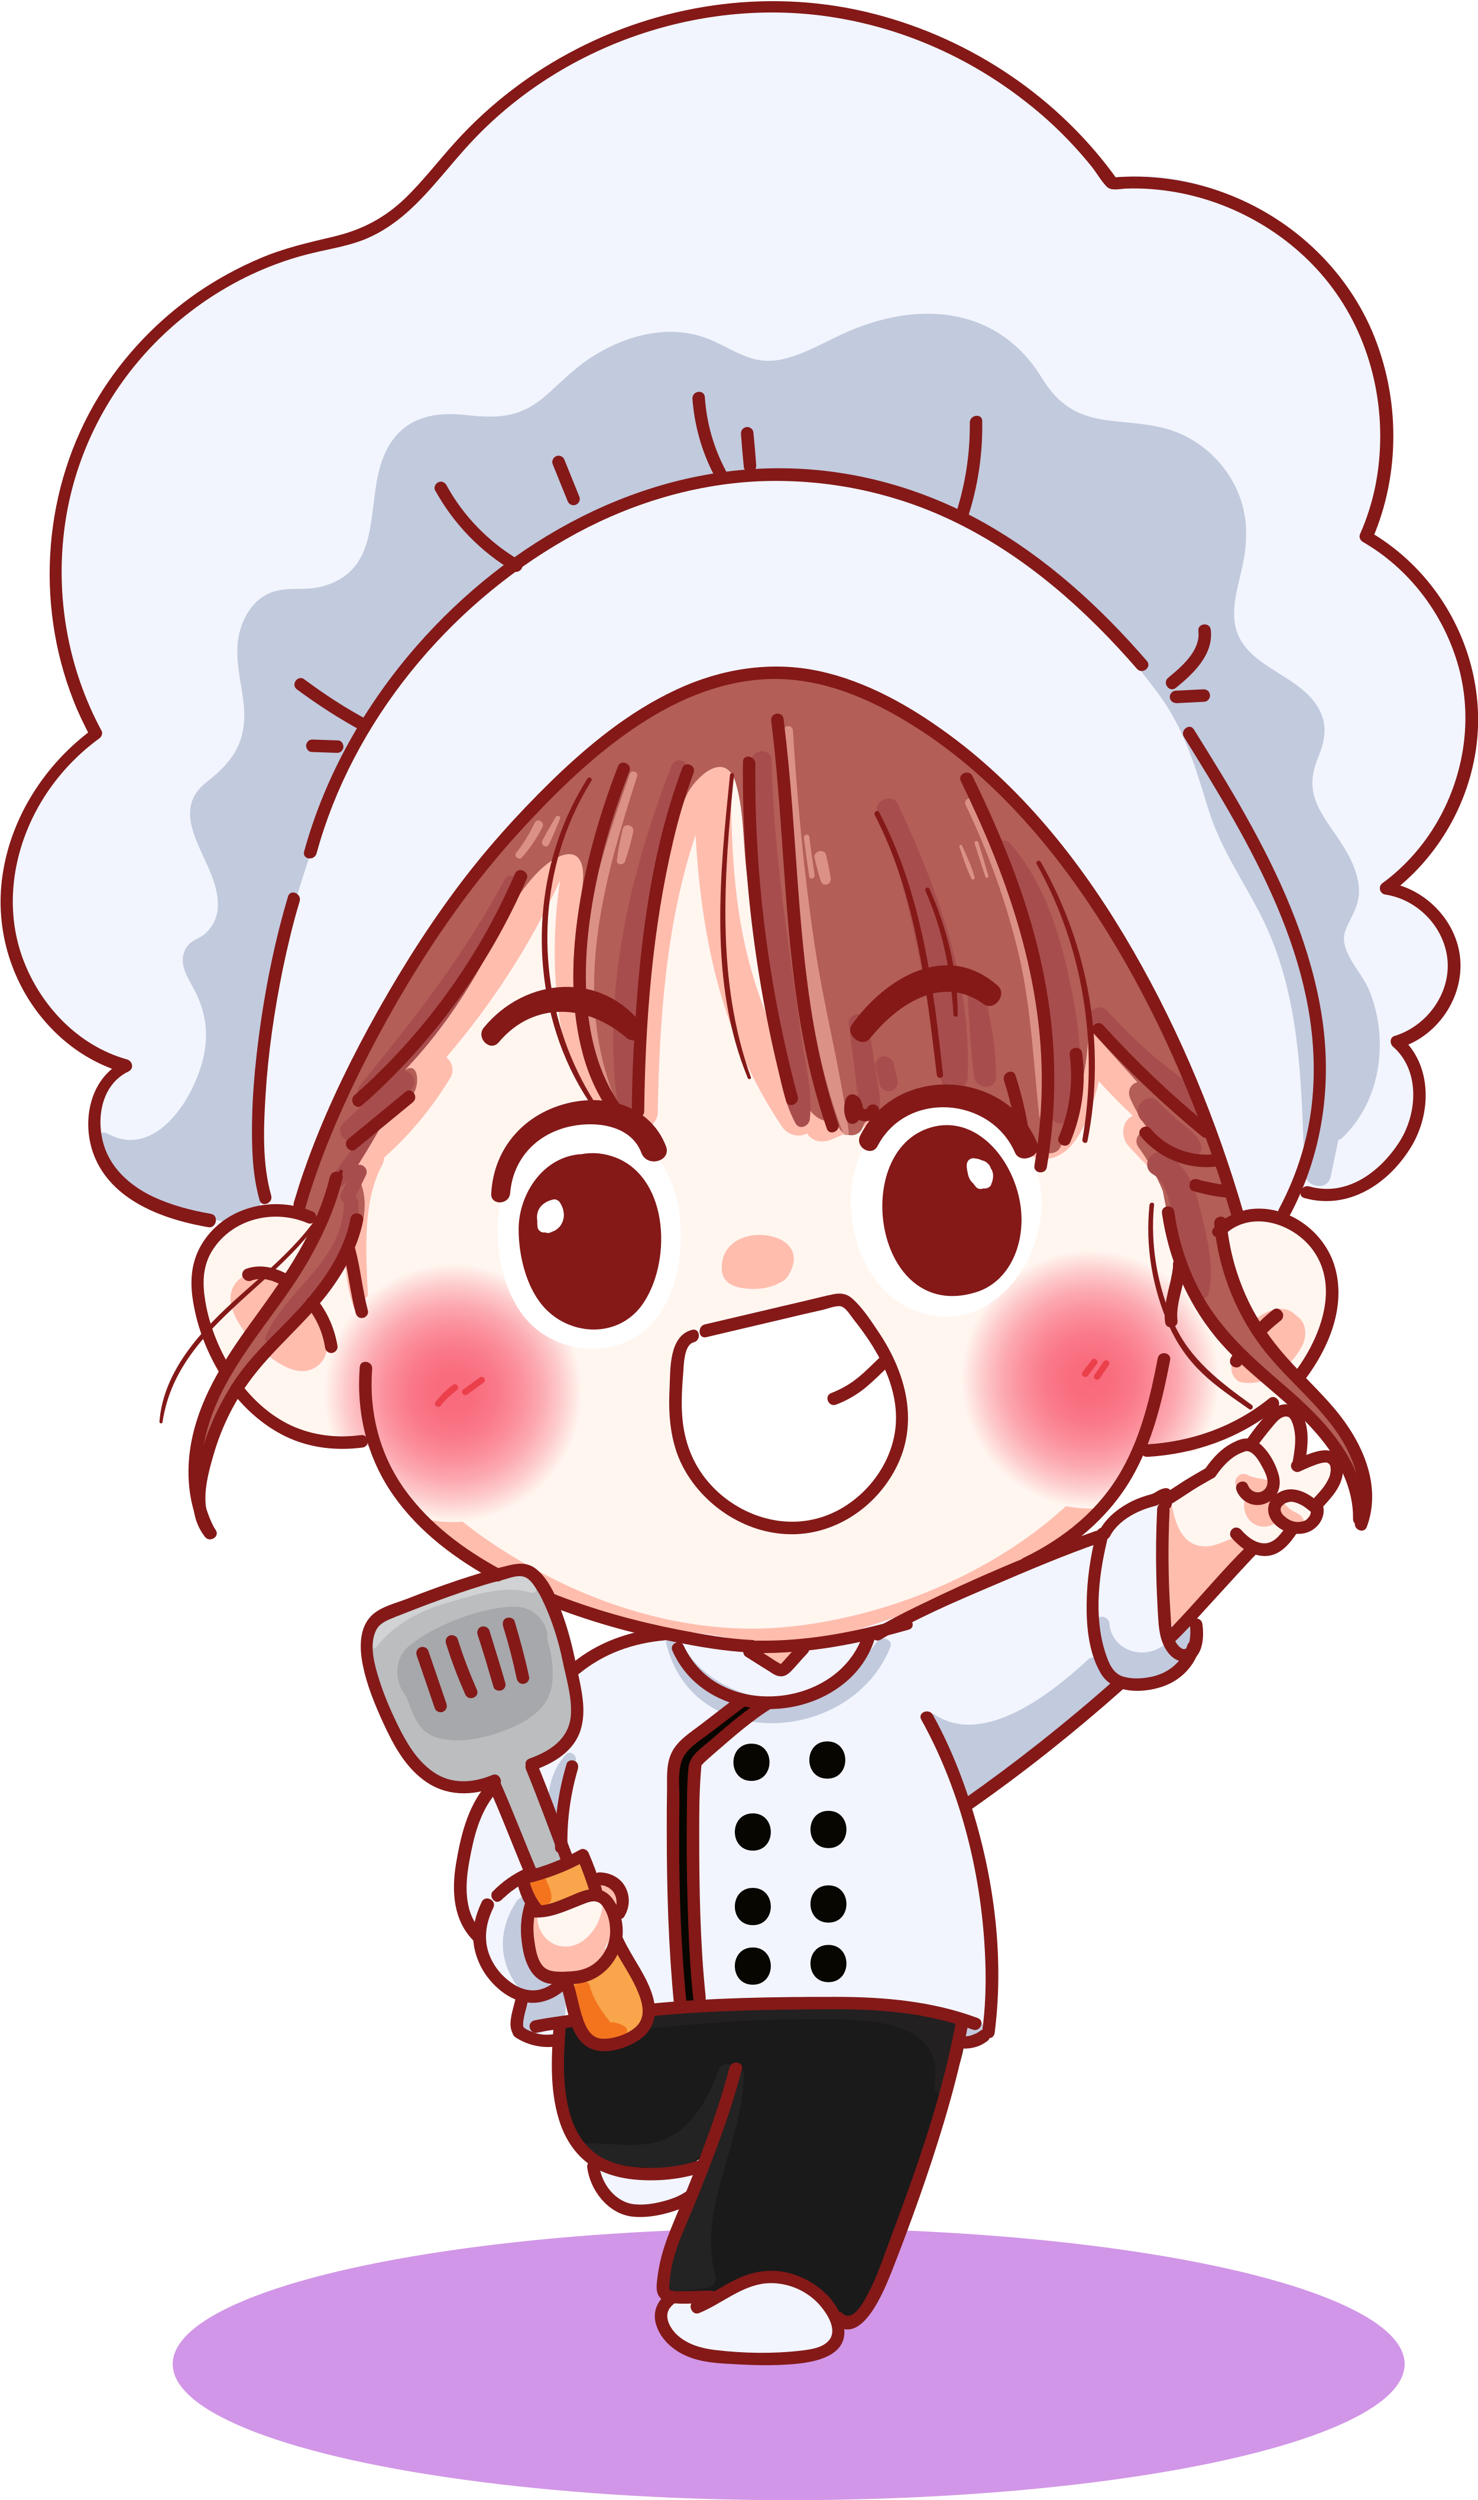 <?xml version="1.0" encoding="utf-8"?>
<!-- Generator: Adobe Illustrator 25.1.0, SVG Export Plug-In . SVG Version: 6.00 Build 0)  -->
<svg version="1.1" xmlns="http://www.w3.org/2000/svg" xmlns:xlink="http://www.w3.org/1999/xlink" x="0px" y="0px"
	 viewBox="0 0 523.8 885.7" style="enable-background:new 0 0 523.8 885.7;" xml:space="preserve">
<style type="text/css">
	.st0{opacity:0.44;fill:#9712C8;}
	.st1{fill:#FFF6F0;}
	.st2{fill:#FFBDAE;}
	.st3{filter:url(#Adobe_OpacityMaskFilter);}
	.st4{filter:url(#Adobe_OpacityMaskFilter_1_);}
	.st5{mask:url(#SVGID_1_);fill:url(#SVGID_2_);}
	.st6{fill:url(#SVGID_3_);}
	.st7{filter:url(#Adobe_OpacityMaskFilter_2_);}
	.st8{filter:url(#Adobe_OpacityMaskFilter_3_);}
	.st9{mask:url(#SVGID_4_);fill:url(#SVGID_5_);}
	.st10{fill:url(#SVGID_6_);}
	.st11{fill:#EB404B;}
	.st12{fill:#FFFFFF;}
	.st13{fill:#B35E57;}
	.st14{fill:#A84D4D;}
	.st15{fill:#DC9187;}
	.st16{fill:#F2F5FD;}
	.st17{fill:#1A1A1A;}
	.st18{fill:#C2CADD;}
	.st19{fill:#080600;}
	.st20{fill:#BBBDBF;}
	.st21{fill:#D0D2D3;}
	.st22{fill:#A6A8AB;}
	.st23{fill:#F8A54B;}
	.st24{fill:#F4741E;}
	.st25{opacity:0.25;fill:#444142;}
	.st26{opacity:0.25;fill:#3D3438;}
	.st27{fill:#841918;}
</style>
<g id="BG">
</g>
<g id="Layer_1">
	<g>
		<ellipse class="st0" cx="279.5" cy="837.5" rx="218.3" ry="48.2"/>
		<g>
			<g>
				<path class="st1" d="M462.9,434.1c-0.4-0.3-0.8-0.5-1.2-0.8c-2.5-1.4-5.3-2-8.1-2.6c-4-0.8-7.9-2-11.9-1.9c-1,0-1.7-0.5-2-1.3
					c-0.8-0.2-1.5-0.5-2.2-1.1c-2.1-1.8-3-4.7-3.6-7.3c-0.2-0.8-0.3-1.6-0.5-2.5c-0.4-0.3-0.7-0.7-0.9-1.2
					c-3.4-8.9-6.4-17.9-11-26.2c-0.6-1.2-0.1-2.3,0.7-2.9c-12.7-24.7-26.4-48.9-42.2-71.5c-20.8-29.6-45.9-51.4-80.5-63.1
					c-15.3-5.2-32.1-10.9-48.7-10.2c-0.3,0.3-0.6,0.6-1.1,0.7c-4.1,1.2-8.2,2.1-12.3,3.4c-8.9,5.8-17.7,11.9-26.8,17.5
					c-8.7,8.1-16.9,16.7-24.6,25.8c-0.7,0.9-1.7,0.9-2.4,0.5c-15.1,19.6-28,41.3-39.4,62.9c0.9-3.9,1.5-7.7,2-11.6
					c-1.2,2.4-2.4,4.8-3.6,7.2c-0.3,0.7-1,1-1.7,1c0,0,0,0,0,0.1c-3.7,9.9-9.6,19.4-14.8,28.2c-2,3.4-4.1,6.9-6.2,10.4
					c-2.7,7.5-6.3,14.6-9.1,22.1c-2,5.3-1.8,12.8-6.4,16.7c-4,3.3-10.5,2.8-15.3,3.1c-2.7,0.2-5.1,0.7-7.1,1.7
					c-4.7,5.1-8.6,10.6-10.1,17c-1,0.4-1.7,1.2-1.7,2.4c0.7,16.7,5.6,35.1,16.8,48c4.8,5.5,10,7.1,17,9.4c3.4,1.1,8.4,3,12,3.1
					c3.4,0.1,11.9,0.7,15.2,1c8.2,0.9,7.7,12.9,12.6,19c5.6,7,12,13.1,19.1,18.6c9.2,7.1,22.9,15.4,35.6,17.4
					c6.9,4.6,14.2,7.3,22.7,9c4.1,2.2,8.2,4,12.6,5c0.8,0.2,1.4,0.1,2.1,0c0,0,0.1,0,0.1,0c0.8-0.2,1.6-0.7,2.1-1.4
					c1.2,0.5,2.4,1.2,3.5,2c1.2,0.1,2.3,0.2,3.5,0.4c0.6-0.7,1.6-1,2.6-0.3c0.3,0.2,0.7,0.4,1,0.7c3.9,0.4,7.8,0.9,11.6,2
					c2.2,0.7,4.6,2.3,7,4c0.1,0,0.2,0.1,0.3,0.2c1.2,0.8,2.5,1.5,3.7,2.3c2.5,1.3,5.1,2.1,7.7,1.2c1.8-0.6,3-2.6,4.3-3.9
					c1.9-2,4.1-3.4,6.7-4.6c6-2.6,12.9-3.5,19.4-4.1c0.6-0.1,1.1,0.1,1.4,0.4c1.3-0.5,2.5-1.1,3.8-1.8c26.2-14.8,48.5-20.1,71-37.8
					c4.4-3.5,8.5-7.9,11.6-12.6c4-6,6.1-13,13-15.8c27.3-3.5,55.1-14.2,61.1-44.6C473.2,456.8,473,441.1,462.9,434.1z"/>
				<path class="st1" d="M467.6,533.6c4.7-5.3,8.6-12.4,4.5-18.1c-1.4-1.9-3.4-2.4-5.6-1.5c-0.6,0.3-3.8,2.5-6.6,4.3
					c0-0.2,0-0.5-0.1-0.7c0-0.3-0.1-0.5-0.2-0.7c1.5-5.6,3.8-10.5-1.3-16.1c-1.3-1.4-4.1-1.5-5.4,0c-2.9,3.5-5.6,7.1-8.3,10.8
					c-1.8-0.2-3.8,0-5.8,0.8c-3.1,1.3-4.4,3.4-6.5,5.7c-4.2,4.7-10,8.4-15.3,12.2c-2-1.2-5.2-0.7-5.6,2.1c-0.1,0.4-0.1,0.7-0.2,1.1
					c0.4,0.4,0.7,0.9,0.6,1.6c-0.8,9.3-1.8,18.5-1.7,27.8c0.1,4.4,0.3,8.9,1.5,13.2c0.5,1.8,1.1,3.6,1.7,5.4
					c0.3-0.1,0.6-0.3,0.8-0.5c11.4-9.5,19.8-22.1,31.1-31.5c0.3-0.2,0.5-0.5,0.7-0.8c2.1,0,4.2-0.6,6.2-1.7
					c4.3-2.2,11.1-4.9,14.3-8.5c1-1.1,1.8-2.9,1.2-4.5C467.7,533.9,467.7,533.8,467.6,533.6z"/>
				<path class="st1" d="M205.7,672.5c-5.1,3.6-12.8,6.4-19.2,4.6c0,3.4-0.6,6.9-0.6,10.3c0,4.7,2,9.5,6.2,11.9
					c3.6,2.1,8.5,2.1,12.5,1.2c4.2-0.9,8-3.2,10.5-6.8c3-4.3,3.3-9.8,5.5-14.5c0.7-1.5,1.7-2.9,2.1-4.5c0.5-2-0.3-4.1-1.5-5.8
					c-1.2-1.8-2.9-3-5-3.7c-1.3-0.4-2.9-1-4,0c-1.3,1.1-2,2.9-3,4.2C208.2,670.6,207,671.6,205.7,672.5z"/>
				<path class="st2" d="M114.5,469.3c-2.8-6.8-8.8-13.8-15.8-16c-3.8-3.1-8.2-4.3-12.8-1c-11.5,8.2,3.4,24,10.7,29.1
					c4.2,3,9.9,6.1,15,3.1C117.1,481.3,116.6,474.3,114.5,469.3z"/>
				<path class="st2" d="M459.4,466.1c0,0-0.1-0.1-0.1-0.1c-4.7-5-11.9-1.1-16,2.7c-4.4,4.2-6.8,10.1-6.9,16.2c0,2,1.5,4.4,3.6,4.8
					c9.1,1.6,17.6-5.3,21.6-13.2C463.4,472.9,462.8,468.1,459.4,466.1z"/>
				<path class="st2" d="M428.3,414.4c-1.4-1.1-2.7-2.2-4-3.3c5.6-0.6,8.4-8.6,2.7-12.8c-14-10.2-26.1-22.2-36.8-35.8
					c-3.9-5-11.1-0.4-11.5,4.7c-0.3,5.5-1.2,10.7-2.9,15.9c-0.5,1.7-4,12.6-6.1,13.3c-1,0.4-11.1-6.8-12.8-7.6
					c-3.8-1.8-7.8-3.4-11.9-4.5c-17.1-4.7-34.2-0.3-50.3,5.9c-1.2-2.3-2.3-4.6-3.5-6.9c-1.8-3.7-6.2-3.8-9.1-1.8
					c-8.1-14.5-14.3-29.9-18-46.3c-5.1-22.6-5-45.9-5.2-68.9c0-6.2-8.9-9-11.9-3.2c-20.3,38.1-22.3,79.9-24.5,121.9
					c-13.1-9.7-12.7-32.5-13-47.1c-0.3-19.4,1.6-39.7,6.1-58.6c1.3-5.5-6.7-7.7-8.5-2.3c-0.4,1.3-0.8,2.6-1.2,3.9
					c-1.5-0.3-3,0.2-3.9,1.8c-17.7,33.7-39.6,66.2-64.6,94.9c-3.3,3.7-1.4,10.2,2.9,11.4c-5.6,7.1-12.1,13.4-19.6,19.2
					c-4.5,3.5,0,10.1,4.7,9.6c-2.4,15.5-5.5,28.9-0.1,45.2c0.9,2.7,5.3,2.4,5.2-0.7c-0.5-15.5-2.7-35.6,5-49.7
					c0.4-0.8,0.6-1.6,0.6-2.5c9.2-8.1,16.9-17.5,23.4-28.1c1.7-2.7,0.7-5.7-1.3-7.5c16.4-19.1,29.8-39.9,40.3-62.6
					c-2.1,14-2.5,28.2-1,42.8c2,18.9,7.8,39.5,28.4,44.9c3.6,1,7.2-1.8,7.2-5.5c0.6-32.8,2.9-67,13.4-98.3
					c2.1,36.6,9.3,71.6,30.7,103.4c2.1,3.1,6.1,3.8,8.9,2.3c1.7,3.1,5.5,3.4,8.5,2.2c13.2-5.7,28.8-11,43.2-7.9
					c6.1,1.3,11.9,3.8,17.3,7c4,2.4,7.9,6.3,12.5,7.4c12.1,2.8,18.7-13.3,21.8-27.2c3.9,4.3,7.9,8.4,12.1,12.3
					c-4.1,1.6-4.3,7.6-1.7,10.5c6.2,7,12.8,13.2,21,17.8C426.7,426.7,433.5,418.7,428.3,414.4z"/>
				<path class="st2" d="M279.3,452c4.2-6.7,1.7-12.3-6.2-14.1c-8.1-1.8-17.7,2-17.3,11.7c0.2,5.7,5.7,6.8,10.3,7
					c3.5,0.1,7.2-0.4,10.2-2.2C277.5,454,278.6,453.1,279.3,452z"/>
				<path class="st2" d="M408.4,488.3c-18,52.3-79.2,83.7-131.1,88.2c-30.2,2.6-61.2-6-87.4-20.4c-26.4-14.5-53.1-35.3-57.1-67.7
					c-0.5-4.1-6.6-4.4-6.6,0c0.4,33.4,25.5,57.7,53.2,71.4c27,13.3,54.3,23.8,84.6,23.9c0.4,1.8,2.2,3.5,4.4,2.9
					c0.9-0.2,2.2,1.2,2.9,1.7c1.5,1,3.2,1.6,5,1.5c3.9-0.2,6-2.8,6.8-6.1c0.1-0.4,0.1-0.8,0.1-1.2c28.7-3.4,56.6-12.8,81-28.1
					c23.8-14.9,45.8-36.2,49.6-65.3C414.1,485.9,409.3,485.6,408.4,488.3z"/>
				<path class="st2" d="M439.5,544.3c-3.8,0.6-7.8,3.3-11.6,3.5c-8.3,0.4-11-6.8-12.4-13.6c-0.5-2.3-4.3-1.8-4.1,0.6
					c0.4,4.1,0.8,8.2,2.2,11.8c-1.4,0.7-2.5,2-2.4,3.8c0.2,8.4,0.2,16.9-0.2,25.3c-0.1,2.7,4,4.8,5.8,2.4
					c8-10.2,17.4-18.8,25.9-28.4C444.9,547.2,442.6,543.8,439.5,544.3z"/>
				<path class="st2" d="M461.6,537.7c0.2,0.5,0.2,0.5,0,0.1c-0.1-0.2-0.1-0.3-0.3-0.5c-0.2-0.3-0.6-0.6-0.9-0.8
					c-0.6-0.4-1.2-0.7-1.8-1c-1.2-0.6-2.1-1.4-3-2.4c-0.1-0.2-0.3-0.2-0.5-0.4c-0.4-2.4-2.2-4.4-4.5-5.2c0.5-1.2,0-2.7-1.6-3.2
					c-2.4-0.7-4.7-0.6-6.9-1.8c-3.3-1.7-6.2,3.2-2.9,5c1,0.5,2.1,1.1,3.3,1.5c-0.3,0.3-0.6,0.6-0.8,1c-0.8,1.9-1.1,3.8-0.4,5.9
					c0.7,2,2.1,3.6,4,4.4c2.8,1.2,6,0.3,8-1.8c0.8,0.7,1.8,1.3,2.8,1.8c1,0.4,1.9,0.7,2.9,0.6c0.5,0,1-0.1,1.4-0.3
					c0.3-0.1,0.5-0.2,0.7-0.4c0.4-0.5,0.4-0.6,0.1-0.1C462.1,539.7,462.3,538.4,461.6,537.7z"/>
				<path class="st2" d="M221.8,673.8c-2-2.9-4.3-5.2-7.1-7.3c-2.7-1.9-5.6,2.6-3.1,4.4c0.6,0.8,1.2,1.5,1.8,2.2
					c0.7,2.7-1,7-1.9,8.8c-1.6,2.9-4.4,6-7.7,7.1c-7.7,2.6-14.2-3.9-13.3-11.4c0.4-3.2-4.6-3.6-5.4-0.7c-2,7.1,0.6,14.3,5.8,18.3
					c0,0.7,0.4,1.4,1.3,1.9c2.3,1.1,5.2,2.2,7.9,2.3c0.3,0.9,1.1,1.5,2.2,1.4c2.9-0.3,5.6-1,8.2-2.3c2.6-1.4,4-3.6,5.1-6.2
					c0.4-1-0.3-1.9-1.3-2.1c0.6-1,1.2-2.1,1.7-3.3c1.2-2.9,2-6,2.1-9.1C220.5,678.6,223.6,676.3,221.8,673.8z"/>
				<defs>
					<filter id="Adobe_OpacityMaskFilter" filterUnits="userSpaceOnUse" x="114.8" y="447.7" width="91.5" height="91.5">
						<feFlood  style="flood-color:white;flood-opacity:1" result="back"/>
						<feBlend  in="SourceGraphic" in2="back" mode="normal"/>
					</filter>
				</defs>
				<mask maskUnits="userSpaceOnUse" x="114.8" y="447.7" width="91.5" height="91.5" id="SVGID_1_">
					<g class="st3">
						<defs>
							<filter id="Adobe_OpacityMaskFilter_1_" filterUnits="userSpaceOnUse" x="114.8" y="447.7" width="91.5" height="91.5">
								<feFlood  style="flood-color:white;flood-opacity:1" result="back"/>
								<feBlend  in="SourceGraphic" in2="back" mode="normal"/>
							</filter>
						</defs>
						<mask maskUnits="userSpaceOnUse" x="114.8" y="447.7" width="91.5" height="91.5" id="SVGID_1_">
							<g class="st4">
							</g>
						</mask>
						<radialGradient id="SVGID_2_" cx="160.565" cy="493.446" r="45.755" gradientUnits="userSpaceOnUse">
							<stop  offset="0" style="stop-color:#FFFFFF"/>
							<stop  offset="0.127" style="stop-color:#FBFBFB"/>
							<stop  offset="0.253" style="stop-color:#EFEFEF"/>
							<stop  offset="0.378" style="stop-color:#DBDBDB"/>
							<stop  offset="0.503" style="stop-color:#BFBFBF"/>
							<stop  offset="0.628" style="stop-color:#9B9B9B"/>
							<stop  offset="0.753" style="stop-color:#6F6F6F"/>
							<stop  offset="0.876" style="stop-color:#3C3C3C"/>
							<stop  offset="0.998" style="stop-color:#010101"/>
							<stop  offset="1" style="stop-color:#000000"/>
						</radialGradient>
						<path class="st5" d="M160.6,447.7c-25.3,0-45.8,20.5-45.8,45.8c0,5,0.8,9.8,2.3,14.3c2.1,0.6,4.3,0.9,6.4,1.4
							c2.1,0.5,4.4,1.2,6.2,2.4c1.6,1,2.7,2.7,3.8,4.2c2.5,3.5,4.6,7.4,6.4,11.4c2.7,3,5.4,5.9,8.5,8.5c0.6,0.5,0.9,1.3,0.9,2.1
							c3.6,0.9,7.3,1.4,11.2,1.4c25.3,0,45.8-20.5,45.8-45.8C206.3,468.2,185.8,447.7,160.6,447.7z"/>
					</g>
				</mask>
				<radialGradient id="SVGID_3_" cx="160.565" cy="493.446" r="45.755" gradientUnits="userSpaceOnUse">
					<stop  offset="0" style="stop-color:#F9697C"/>
					<stop  offset="0.171" style="stop-color:#F96D7F"/>
					<stop  offset="0.339" style="stop-color:#FA7989"/>
					<stop  offset="0.507" style="stop-color:#FB8D99"/>
					<stop  offset="0.674" style="stop-color:#FCA8B0"/>
					<stop  offset="0.839" style="stop-color:#FDCCCD"/>
					<stop  offset="1" style="stop-color:#FFF6F0"/>
				</radialGradient>
				<path class="st6" d="M160.6,447.7c-25.3,0-45.8,20.5-45.8,45.8c0,5,0.8,9.8,2.3,14.3c2.1,0.6,4.3,0.9,6.4,1.4
					c2.1,0.5,4.4,1.2,6.2,2.4c1.6,1,2.7,2.7,3.8,4.2c2.5,3.5,4.6,7.4,6.4,11.4c2.7,3,5.4,5.9,8.5,8.5c0.6,0.5,0.9,1.3,0.9,2.1
					c3.6,0.9,7.3,1.4,11.2,1.4c25.3,0,45.8-20.5,45.8-45.8C206.3,468.2,185.8,447.7,160.6,447.7z"/>
				<defs>
					<filter id="Adobe_OpacityMaskFilter_2_" filterUnits="userSpaceOnUse" x="340.7" y="442.8" width="91.5" height="91.5">
						<feFlood  style="flood-color:white;flood-opacity:1" result="back"/>
						<feBlend  in="SourceGraphic" in2="back" mode="normal"/>
					</filter>
				</defs>
				<mask maskUnits="userSpaceOnUse" x="340.7" y="442.8" width="91.5" height="91.5" id="SVGID_4_">
					<g class="st7">
						<defs>
							<filter id="Adobe_OpacityMaskFilter_3_" filterUnits="userSpaceOnUse" x="340.7" y="442.8" width="91.5" height="91.5">
								<feFlood  style="flood-color:white;flood-opacity:1" result="back"/>
								<feBlend  in="SourceGraphic" in2="back" mode="normal"/>
							</filter>
						</defs>
						<mask maskUnits="userSpaceOnUse" x="340.7" y="442.8" width="91.5" height="91.5" id="SVGID_4_">
							<g class="st8">
							</g>
						</mask>
						<radialGradient id="SVGID_5_" cx="386.416" cy="488.578" r="45.754" gradientUnits="userSpaceOnUse">
							<stop  offset="0" style="stop-color:#FFFFFF"/>
							<stop  offset="0.127" style="stop-color:#FBFBFB"/>
							<stop  offset="0.253" style="stop-color:#EFEFEF"/>
							<stop  offset="0.378" style="stop-color:#DBDBDB"/>
							<stop  offset="0.503" style="stop-color:#BFBFBF"/>
							<stop  offset="0.628" style="stop-color:#9B9B9B"/>
							<stop  offset="0.753" style="stop-color:#6F6F6F"/>
							<stop  offset="0.876" style="stop-color:#3C3C3C"/>
							<stop  offset="0.998" style="stop-color:#010101"/>
							<stop  offset="1" style="stop-color:#000000"/>
						</radialGradient>
						<path class="st9" d="M403.7,516.2c3.5-2.5,8.3-2.5,12.5-2.3c2.7,0.1,5.5,0.5,8.2,0.3c4.9-7.3,7.8-16.1,7.8-25.6
							c0-25.3-20.5-45.8-45.8-45.8s-45.8,20.5-45.8,45.8c0,25.3,20.5,45.8,45.8,45.8c1.4,0,2.9-0.1,4.3-0.2
							C396.5,529.4,397.5,520.6,403.7,516.2z"/>
					</g>
				</mask>
				<radialGradient id="SVGID_6_" cx="386.416" cy="488.578" r="45.754" gradientUnits="userSpaceOnUse">
					<stop  offset="0" style="stop-color:#F9697C"/>
					<stop  offset="0.171" style="stop-color:#F96D7F"/>
					<stop  offset="0.339" style="stop-color:#FA7989"/>
					<stop  offset="0.507" style="stop-color:#FB8D99"/>
					<stop  offset="0.674" style="stop-color:#FCA8B0"/>
					<stop  offset="0.839" style="stop-color:#FDCCCD"/>
					<stop  offset="1" style="stop-color:#FFF6F0"/>
				</radialGradient>
				<path class="st10" d="M403.7,516.2c3.5-2.5,8.3-2.5,12.5-2.3c2.7,0.1,5.5,0.5,8.2,0.3c4.9-7.3,7.8-16.1,7.8-25.6
					c0-25.3-20.5-45.8-45.8-45.8s-45.8,20.5-45.8,45.8c0,25.3,20.5,45.8,45.8,45.8c1.4,0,2.9-0.1,4.3-0.2
					C396.5,529.4,397.5,520.6,403.7,516.2z"/>
				<path class="st11" d="M162.1,490.8c-0.4-0.5-1.1-0.6-1.6-0.2c-2.3,1.7-4.3,3.7-6.1,6c-0.4,0.5-0.3,1.2,0.2,1.6
					c0.5,0.3,1.2,0.3,1.6-0.2c0.4-0.5,0.8-1.1,1.3-1.6c0.2-0.2,0.4-0.5,0.7-0.7c0.1-0.1,0.2-0.2,0.4-0.4c0,0,0,0,0,0c0,0,0,0,0,0
					c0.1-0.1,0.1-0.1,0.2-0.2c1-0.9,2-1.8,3.1-2.6C162.4,492,162.5,491.3,162.1,490.8z"/>
				<path class="st11" d="M171.6,488.2c-0.4-0.5-1.1-0.6-1.6-0.2c-1.9,1.4-3.9,2.8-5.8,4.2c-0.5,0.3-0.6,1.1-0.2,1.6
					c0.4,0.5,1.1,0.6,1.6,0.2c1.9-1.4,3.9-2.8,5.8-4.2C171.9,489.4,172,488.7,171.6,488.2z"/>
				<path class="st11" d="M388.5,481.6c-0.5-0.3-1.2-0.3-1.6,0.2c-1.1,1.4-2.1,2.8-3.2,4.2c-0.3,0.5-0.3,1.2,0.2,1.6
					c0.5,0.3,1.2,0.3,1.6-0.2c1.1-1.4,2.1-2.8,3.2-4.2C389.1,482.7,389,482,388.5,481.6z"/>
				<path class="st11" d="M392.7,482.1c-0.5-0.3-1.2-0.3-1.6,0.2c-1.1,1.6-2.1,3.2-3.2,4.7c-0.3,0.5-0.3,1.2,0.2,1.6
					c0.5,0.3,1.2,0.3,1.6-0.2c1.1-1.6,2.1-3.2,3.2-4.7C393.3,483.2,393.3,482.5,392.7,482.1z"/>
				<path class="st12" d="M240.6,428.6c-2.4-15.2-12.9-29.8-28.9-32.1c-14.8-2.1-24.9,5.7-29.9,17.3c-8.5,14.6-6.6,37.9,2.9,51.3
					c8.9,12.6,27,16.5,40.4,8.6C239.6,465.1,243,443.8,240.6,428.6z"/>
				<path class="st12" d="M368,417c-5.3-20.4-25.9-30.7-42.3-24.7c-5.2,0.8-10.4,3.4-15.1,8.3c-16.2,16.9-9.7,52.6,11.4,62.7
					C350.8,477.1,374.8,443,368,417z"/>
				<path class="st13" d="M473.2,501.4c-8.7-11-18.9-20.6-27.1-32.2c-3.4-4.8-6.6-9.9-9.7-15.2c-0.2-5.7-2.1-12-4.4-17.9
					c3.3,0.9,7.7-1.8,6.7-6.2c-0.3-1.5-0.7-2.9-1.1-4.4c0.7-1.2,1-2.6,0.4-4c-5.7-13.6-9.9-27.8-15.9-41.3c-0.7-1.6-1.8-2.3-3.1-2.4
					c-8.4-20.2-21-39.5-31.8-58c-6-10.3-11.7-20.9-19.4-30c-8.1-9.6-17.9-17.7-27.8-25.4c-34.1-26.6-78.8-40.4-114-9.1
					c-6.3,3.6-12.2,7.9-17.9,12.7c-0.6,0-1.3,0.2-1.9,0.8C161,313.7,124,364,105.9,426.1c-0.7,2.5,1.3,5.1,3.9,5.1
					c1.3,0,2.5,0.6,3.7,1c-6.5,14.9-15.4,28.5-25.8,41.4c-10.6,13.1-18,31.8-18.6,48.7c-0.1,2,3.1,2.5,3.6,0.5
					c2.5-10.7,5-20.7,11.1-30.1c5.9-8.9,13.9-15.6,20.7-23.7c0.3-0.1,0.6-0.3,0.8-0.5c12-9.7,30.8-35.4,21.4-51.8
					c0.2-0.9-2.6-7.1-2.5-7.9c8.4-6.3,11.7-12.3,21-19.7c3.6-2.8,3.6-12-0.5-10.6c-0.5,0.2-0.9,0.4-1.4,0.6c5.6-8,11.4-16,16.3-24.4
					c4.3-7.5,8.4-15,12.6-22.5c0.8,0.1,1.6-0.2,2.2-1c5-7.2,10.7-17,17-23c8.4-7.9,17.7-9.3,14.7,8c-4.9,27.9-5.6,57,15.2,79.5
					c3.1,3.3,7.6-0.3,6.9-4c-3.6-21.9-0.3-47.3,2.8-69.1c1.5-10.4,4.4-18.9,7.4-28.9c2.3-3.9,3.4-9.7,5.8-13.6
					c3.8-6.2,13.4-14.2,16.7-2.2c3.1,11.1,2.3,23.2,4.2,34.6c0.2,1.4,1.4,2.2,2.7,2.3c0.1,1.9,0.2,3.8,0.4,5.8
					c1.2,12.4,2.9,24.8,5.5,37.1c2.4,11.3,5.3,23,11.5,33c3.7,6,6.7,7,11.7,6.5c0,0.2,0,0.3,0,0.5c0.2,5.1,7.6,6.3,9,1.2
					c1.3-4.5,19.4-9.9,22.9-10.6c14-2.9,25.5,2.3,33.3,13.9c1.1,1.7,2.7,2.3,4.2,2.2c0.7,1,1.5,1.9,2.5,2.9c1.8,1.9,5.8,1.7,7-0.9
					c3.8-8.5,6.8-17.1,8.4-26.3c0.7-3.8,1.2-7.6,1.4-11.5c0.1-1.4-0.1-3.1-0.3-4.8c6.1,6.4,11.9,13.1,17.8,19.6
					c-2.3,0.5-3.7,3-2.6,5.6c1.7,3.9,3.9,7.6,6.4,11.1c-2.8,0.2-5.4,3.5-3.5,6.2c3.6,4.9,6.4,10.1,8.7,15.6c1,5.6,2.2,11.1,4,16.6
					c3.6,10.9,8.8,21.5,15.6,30.8c7.2,9.9,17.2,16.1,25.6,24.6c10,10.2,16,22.2,23.8,33.9c1,1.4,3.5,1,3.4-0.9
					C484.1,517.2,478.8,508.4,473.2,501.4z"/>
				<path class="st14" d="M178.9,311.5c-14.2,26.5-32.2,49.7-51.2,72.8c-2.1,2.6-0.3,5.7,2.3,5.9c-2.8,2.6-5.7,5.1-8.5,7.9
					c-2.4,2.4,0,6.8,3.4,5.8c1.1-0.3,2.1-0.7,3.1-1.2c-1.4,1.9-2.8,3.8-4.2,5.7c-2.3,3.2-5,6.1-6.4,9.8c-0.8,2.2,2.1,3.3,3.6,2.1
					c0.9-0.7,1.6-1.5,2.3-2.4c-0.8,1.6-1.6,3.1-2.4,4.8c-0.6,1.4,0,2.7,1,3.4c0,0,0,0,0,0c-0.2,20.4-19.8,30.1-27.6,46.9
					c-1.2,2.5,2.1,5.7,4.2,3.2c12.2-14.5,29.5-29.6,28.5-50.1c0-0.9-0.5-1.6-1.1-2c1.3-2.6,2.5-5.2,3.8-7.8c1-2.1-1.1-4.1-2.8-3.6
					c0.4-0.6,0.8-1.2,1.1-1.8c2.3-3.6,4.4-7.2,6.5-10.9c0.3-0.6,0.3-1.1,0.2-1.5c4.5-3.6,8.2-8.2,11.4-12.8c2-3-0.1-5.8-2.8-6.4
					c17.9-18.7,31.2-41.7,40.6-65.6C185,310.7,180.3,308.8,178.9,311.5z"/>
				<path class="st14" d="M238.1,271.1c-14.7,37.2-25.4,82.3-18.8,122.5c0.5,2.8,4.2,1.7,4.5-0.6c2.6-20.8,2.7-41.6,6.1-62.4
					c3.2-19.5,7.7-39.1,13.4-58.1C244.4,269.2,239.4,268,238.1,271.1z"/>
				<path class="st14" d="M283.8,365.8c-1.4-9.9-2.9-19.8-4.2-29.7c-3-22-5.7-44.3-6.1-66.5c-0.1-4.7-6.9-4.6-7.2,0
					c-1.5,22.9-0.8,45.2,2.3,68c1.4,10.4,3.1,20.7,5.3,30.9c2,9.9,3.2,20.5,8,29.4c1.4,2.6,4.8,1.1,5.1-1.4
					C288.1,386.5,285.2,375.9,283.8,365.8z"/>
				<path class="st14" d="M318.2,284.8c-1.9-4-9-1.1-7.2,3.1c12.8,30.7,16.7,62.9,22.7,95.2c1,5.4,9,3.8,9.2-1.2
					C344.5,348.1,332.2,314.9,318.2,284.8z"/>
				<path class="st14" d="M348.3,350.3c-0.8-3-5.7-2.5-5.5,0.7c0.6,10.1,1.2,20.2,2.4,30.2c0.6,4.9,7.9,5.2,7.8,0
					C352.9,370.7,351.1,360.3,348.3,350.3z"/>
				<path class="st14" d="M377.8,341.8c-3.6-15.3-9.2-30.9-19.7-42.9c-3.1-3.5-8,1.6-5.1,5.1c9.9,12.2,13,29.5,15.5,44.7
					c2.5,15.4,0.6,31.8,4.2,46.8c0.9,3.7,5.7,3,6.8,0C385.8,379.4,381.6,358,377.8,341.8z"/>
				<path class="st14" d="M426.5,389.2c-4.9-5.8-11.8-9.9-17.5-14.9c-5.8-5-11.3-10.4-16.5-16.1c-3.7-4-9.4,1.9-5.9,5.9
					c9.8,11.1,22.3,25.6,36.6,30.7C426.7,396.1,428.5,391.5,426.5,389.2z"/>
				<path class="st14" d="M425.7,405.6c-1.4-3.6-4.1-5.4-7.1-7.8c-2.9-2.3-5.5-4.8-8.1-7.4c-3.9-4.2-9.8,1.9-6.2,6.2
					c2.5,2.9,5.1,5.8,8.1,8.3c2.9,2.5,6.1,5.1,10.1,5C424.4,409.8,426.5,407.7,425.7,405.6z"/>
				<path class="st14" d="M424.9,426.7c-1.8-7.5-4.8-14.2-12-18c-4.8-2.5-9,4.5-4.3,7.3c6.6,4,6.9,16.6,8.5,23.3
					c1.7,7.1,3.2,14.2,7.8,20c1,1.2,3.1,0.5,3.4-0.9C430.8,448.5,427.3,436.5,424.9,426.7z"/>
				<path class="st14" d="M310.4,379.6c-0.9-6-1.9-11.9-2.8-17.9c-0.6-3.8-7.3-2.9-6.8,0.9c0.8,6,1.5,12,2.3,17.9
					c0.6,5,0.8,10.1,3,14.7c1.1,2.2,5,1.8,5.4-0.7C312.5,389.6,311.2,384.6,310.4,379.6z"/>
				<path class="st14" d="M318.1,382.5c-0.5-2-1-3.9-1.5-5.9c-0.4-1.7-2.3-2.7-4-2.3c-1.7,0.5-2.7,2.3-2.3,4c0.5,2,1,3.9,1.5,5.9
					c0.4,1.7,2.3,2.7,4,2.3C317.5,386,318.5,384.2,318.1,382.5z"/>
				<path class="st15" d="M223.2,274.2c-12.8,36.2-26,76.2-8,113.1c0.5,0.9,2.1,0.3,1.7-0.7c-13.7-37.3-2.7-75.4,8.9-111.6
					C226.3,273.3,223.8,272.6,223.2,274.2z"/>
				<path class="st15" d="M288.6,334.1c-3.7-24.9-6-50.1-7.6-75.3c-0.1-2.1-3.2-2.1-3.2,0c0,23.6,1.8,46.9,5.1,70.3
					c3.4,24.1,7,49.6,15.9,72.3c0.4,1,2.2,1,2-0.3C297.9,378.7,291.9,356.6,288.6,334.1z"/>
				<path class="st15" d="M344.7,283.6c-0.9-1.7-3.3-0.2-2.5,1.5c8.2,17.1,14.7,35.2,19,53.7c4.3,18.7,5,37.5,7.1,56.5
					c0.1,1.1,1.9,1.5,2,0.3C375.5,357.8,362.4,316.5,344.7,283.6z"/>
				<path class="st15" d="M286.8,296.4c-0.2-1.3-2.1-0.7-1.9,0.5c0.6,4.5,1.2,9.1,1.9,13.6c0.2,1.3,2.1,0.7,1.9-0.5
					C288,305.5,287.4,301,286.8,296.4z"/>
				<path class="st15" d="M292.8,303c-0.6-2.7-4.8-1.5-4.1,1.1c0.7,2.7,1.3,5.3,2.2,8c0.8,2.3,3.8,1.3,3.5-1
					C294,308.3,293.4,305.7,292.8,303z"/>
				<path class="st15" d="M346.7,298.4c-0.3-0.8-1.6-0.5-1.3,0.4c1.3,3.9,2.5,7.8,3.8,11.8c0.2,0.7,1.3,0.4,1.1-0.3
					C349.1,306.2,347.9,302.3,346.7,298.4z"/>
				<path class="st15" d="M340.9,299.5c-0.2-0.5-1-0.1-0.9,0.4c1.3,3.9,2.5,7.7,4.3,11.4c0.3,0.6,1.3,0.2,1.1-0.5
					C344.3,306.8,342.6,303.2,340.9,299.5z"/>
				<path class="st15" d="M189.5,291.5c-1.8,3.8-4,7.4-6.6,10.7c-0.9,1.2,1.1,2.7,2,1.6c2.9-3.2,5.3-6.8,7.3-10.7
					C193.3,291.3,190.4,289.6,189.5,291.5z"/>
				<path class="st15" d="M197,289.4c-1.7,2.8-3.3,5.5-4.8,8.4c-0.8,1.6,1.6,2.9,2.3,1.4c1.5-3,2.7-6.1,4-9.2
					C198.8,289.1,197.4,288.6,197,289.4z"/>
				<path class="st15" d="M220.7,293.7c-0.9,3.7-1.6,7.3-2.1,11.1c-0.2,1.7,2.4,1.8,2.9,0.4c1.2-3.4,2.1-6.9,2.9-10.4
					C225,292.3,221.3,291.3,220.7,293.7z"/>
				<path class="st16" d="M495.3,314.3c17.2-15.4,29.2-41.5,27.7-63.3c-1.7-23.8-16.7-52.1-38.7-63.1c6.9-9.2,6.7-25.3,6.6-35.5
					c-0.3-19.4-3.2-35.1-15.1-50.8c-9.6-12.7-20.4-24.1-35.3-30.5c-14.5-6.2-32.5-12.6-48-6.6c-0.1,0-0.2,0.1-0.2,0.1
					c-12.7-20.6-34.2-40.5-57-48.9c-25.7-9.4-54.4-16.3-81.7-12.9c-24.7,3.1-47.6,13.8-67.2,28.9c-10.4,8-20.2,16.6-29.1,26.2
					c-9,9.8-18.1,17.5-28.5,25.7c-41.9,7.8-79.3,28.3-98.6,67.9c-16,32.8-17,77.7,5.3,108c-20.6,17.1-35,40.8-31.7,68.6
					c2.7,22.3,19.2,44.8,42.2,48c-9.8,7.1-15.1,18.9-10.4,31.3c2.6,6.9,8.2,12.8,14.4,16.5c5.5,3.3,11.4,4.2,17.3,5.1
					c3.6,1.7,6.3,5.5,10.6,5c2.2-0.2,4.1-1.9,6-2.8c6.9-3.3,12.3-4.7,20-3.3c1.1,0.2,2.6-0.1,3.1-1.3c10.8-24.8,19.2-51.3,33.5-74.4
					c7.5-12,15.1-24.1,23.7-35.4c8.5-11.2,18.4-21.5,26.1-33.3c0.1-0.1,0.2-0.3,0.2-0.4c12.5-10.1,24-21.4,37.5-30.2
					c8.4-5.4,17.3-10,26.9-13.1c11.8-3.8,21.1-2.5,32.5,1.6c2,0.7,3.6-0.1,4.5-1.5c21.2,7.4,41.5,18.5,58.1,33.6
					c6.7,6.1,13.6,11.9,19.9,18.4c7.9,10.1,15.2,20.8,22,31.5c5.7,8.9,10.6,19.3,16.9,28.3c13.4,23.4,23.1,49.8,30.5,75.4
					c0.5,1.6,2,2.2,3.5,2c0.6-0.1,1.3-0.1,1.9-0.2c0.4,0.2,0.8,0.3,1.3,0.4c2.1,0.1,4.2,0.2,6.3,0.5c1.3,0.2,2.5-1.1,2.9-2.2
					c0.6-1.9,1.2-3.8,1.8-5.7c1.8-0.3,9.2,1.6,10.9,1.4c3.3-0.4,6.3-1.6,9.3-2.9c7.4-3.3,14.8-8.1,19.4-14.9c7-10.3,8-26.8-1.1-36
					c14.1-2.3,22.8-18.2,19.6-32.1C513.8,331.5,504.2,318,495.3,314.3z"/>
				<path class="st16" d="M200.9,706.1c-0.4-1.7-2.6-3.1-4.3-2.4c-0.3,0.1-0.6,0.2-0.9,0.3c0.2-0.2,0.4-0.4,0.6-0.6
					c0.5-0.7,0.2-1.4-0.5-1.7v-0.1c-0.6-0.2-1-0.3-1.5-0.3c-1.2-0.3-2.3-0.9-3.2-1.7c-0.1-0.5-0.2-0.9-0.4-1.4
					c-3.4-6.3-4-13-4.2-19.8c0.4-1.2,0.7-2.5,0.7-3.8c0-1.7-0.4-3-0.8-4.2c0-2.4-0.1-4.8-0.3-7.2c0.6-0.8,1-1.8,0.8-2.8
					c-1.6-7.5-4.9-14.4-7.3-21.6c-0.5-1.6-1.8-2.5-3.1-2.7c0.6-2.2-2.5-3.9-3.8-1.7c-8.3,14-15.7,32.8-6.2,47.6
					c4.3,6.7,9,21,17.4,24.8c-0.9,0.3-1.6,1-1.7,2.2c-0.3,3.3-1.6,7.8,1.5,10.1c2.9,2.1,7,4.3,10.6,4.6c1.2,0.1,2.1-0.9,2.5-1.9
					c0.2-0.6,0.9-3.5,2-3c1.8,0.7,3.6-1.1,3.6-2.8C202.3,712.6,201.8,709.4,200.9,706.1z"/>
				<path class="st16" d="M424.6,574.9c-0.3-2.2-3.3-2-4.3-0.6c-0.8,1.1-2.7,2.2-4,2.1c-1.2-0.1-0.1,1.3-1.4-1.7
					c-1.2-2.7-2.6-5.1-3.5-7.8c-1.2-11.3-0.5-22.7,2.3-33.9c0.5-2-1.4-4.5-3.7-3.7c-4.9,1.9-10,3.9-14.2,7.2c-2.9,2.3-5,6.5-7.8,9.2
					c-1.1-0.8-2.5-1.2-4-0.5c-31.5,13.7-61.8,28-95.2,36.4c-1.6-0.9-3.6-0.7-4.7,1.4c-0.9,1.7-4.6,9.1-6.4,9.3
					c-0.5,0.1-5.6-5.1-6.2-5.6c-3.3-2.5-6.2-4.6-10.3-5.7c-9.2-2.4-22.4-3.8-31.7-2.3c-7.2,1.2-21.5,6.7-25.4,13.4
					c-1.2,2.2-0.8,3.9-0.6,6.3c0.3,3.7,2.2,8.3,1.5,12c-0.9,4.9-6.2,10.1-10.9,11.9c-2.2-2.6-6.4,0.3-4.9,3.6
					c4.1,9.6,7.4,19.6,11.4,29.3c1.3,3.1,5.1,3.2,6.8,1.4c0.6,0.5,1,1.2,1.3,1.7c0.4,0.7,0.7,1.6,1.1,2.3c-1.3,1.5-0.5,4.6,1.8,4.3
					c1.5-0.2,3.1-0.3,4.6-0.1c7.8,5.5,1.9,15.3,5.2,23.6c1.2,3.2,3.5,5.8,5.1,8.8c1.9,3.6,2.6,7.5,4.4,11.1c-1.2,1.4-0.6,5.1,2,4.7
					c17.6-2.7,35.3-3.5,52.9-3.2c18.6,0.3,36.1,0,54.4,3.3c-0.2,0.9,0.9,5.7,0.6,6.5c-0.3,0.9,0.3,2.2,1.3,2.3
					c12.5,2,8.8-23.1,8.8-29.6c0-16.9-1.3-34.6-7.1-50.6c0.6-0.4-1-2.5-0.2-3.1c7.9-6.3,21.9-16.7,31.6-23.7
					c7.8-5.7,15.3-11.2,21.9-18.2C410.1,601,426.6,588.9,424.6,574.9z"/>
				<path class="st12" d="M314.6,486.2c-2.1-10.3-6.2-20.2-13.6-24.4c-5.9-3.3-14.2-0.7-20.3,0.3c-12.5,2.1-24.4,5.6-36.3,9.7
					c-3.7,1.3-3.1,5.9-0.2,6.9c-6.6,10.4-2.9,29.6,1.3,39.2c5.9,13.6,19.5,23.8,34.6,20.6c3.5,0,7-0.3,10.3-0.8
					c15-2.1,25.6-12,28.2-27.1C320.2,501.4,318.2,493.6,314.6,486.2z"/>
				<path class="st17" d="M338.3,713.8c-7-4.2-20.3-4.1-28.5-4.6c-12.8-0.8-25.7-0.4-38.4,0.1c-11.7,0.4-25.3-0.4-36.7,2.4
					c-1.8,0.5-2.9,0.9-4.3,1.9c-1.7,1.3-2.4,4.5-4,6c-7,6.7-17.3,4-22.3-3.1c-0.5-0.7-1.1-1-1.7-1.2c-1.2-1-3.7-0.8-4,1.1
					c-3.1,16.8-3,35.9,11,48c10.7,9.3,27,8.3,38.4,0.5c-0.1,0.3-0.3,0.7-0.6,1.1c0.2,2.7-2.3,7-3.2,9.7c-2.1,6.5-4.4,12.9-6.3,19.4
					c-1.5,5.1-5.2,14.3,0.9,17.4c8.3,4.3,14.3,1.1,21-2.8c8.2-4.8,17.4-6.1,25.6-0.4c5.6,3.9,7,10.3,12.3,14.4
					c1.8,1.4,4.6,0.5,5.2-1.3c1.3,0.1,2.7-0.4,3.4-1.7c11.2-19.9,14.9-42,22.4-63.3C331.1,749.8,349.5,720.6,338.3,713.8z"/>
				<path class="st18" d="M489,369.5c-0.1-6.6-1.4-13.1-4-19.2c-2.7-6.3-10.8-13.7-8.2-20.6c2.3-6,5.5-9.1,4.7-16.2
					c-0.9-7.2-5.1-13.4-9.1-19.2c-6.3-9-9.7-15.2-5.3-25.8c2.2-5.4,3.4-10.7,0.9-16.2c-6-13.2-25.8-15.2-29.9-29.3
					c-2.4-8.3,1.7-17.9,2.9-26.1c1.1-7.4,0.9-14.3-1.8-21.3c-4.4-11.5-14-20.3-25.8-23.7c-6.8-1.9-14-2.1-20.9-3
					c-10.8-1.4-17.5-5.6-23.2-14.9c-15-24.7-42.1-27.7-67.7-17c-8,3.3-15.5,8.2-24,10.2c-11.5,2.7-17.9-4-27.8-7.6
					c-13-4.6-27.3-0.9-38.7,6c-6.3,3.8-11.3,8.8-16.7,13.7c-9.4,8.6-17.3,9.1-29.5,7.7c-12.9-1.4-23.6,1.8-28.9,14.6
					c-6.8,16.4,0.5,40.2-22,46.2c-6.7,1.8-13.9-0.6-20.2,3.2c-4.3,2.5-7.2,7.2-8.6,11.9c-2.3,7.6-0.5,15.2,0.7,22.9
					c2.3,14.5-1.3,22.4-12.6,31.2c-13.4,10.4-0.5,24.4,2.9,36.7c1.7,6.2,1.7,12.1-3.3,16.9c-2.1,2-5.1,2.3-6.8,5
					c-3.2,5,0,9.9,2.4,14.4c6.6,11.9,5.5,23.5-0.4,35.6c-5.4,11-16.5,23.4-30,16c-3.1-1.7-6.8,2.6-3.9,5.1c0.3,0.3,0.7,0.5,1,0.8
					c-0.7,1.4-0.6,3.1,0.8,4.2c8.3,6.7,17.1,12.4,27.2,16.2c6.8,2.6,18.4,7.6,25.5,2.9c5.7-3.8,4.7-11,4.7-16.9
					c0.1-15-2-31.5,0.5-46.2c8.5-50.7,24.5-102.9,60-140.9c32.2-34.5,71.3-57.6,119.1-57.5c24.1,0.1,60.8,10.1,81.7,22.4
					c21.9,12.9,40.3,33.5,55.5,53.6c9.7,13,13.5,26.7,18.2,41.9c4.2,13.3,11.9,24.3,18.2,36.6c14.6,28.3,14.6,60.7,15.7,91.7
					c0.2,5.1,8.2,6.7,9.3,1.3c0.9-4.3,1.8-8.6,2.7-12.9c0.5-0.2,1-0.4,1.4-0.8C484.8,394.3,489.1,382.3,489,369.5z"/>
				<path class="st18" d="M417.7,577c-2.8,4.6-6.9,8.1-12.4,8.4c-5.9,0.3-11.6-3.8-12.1-10c-0.3-3.6-5.2-3.5-5.5,0
					c-0.5,4.8,0.9,9.1,3.6,12.3c-0.4,0.3-0.7,0.8-0.7,1.3l-0.3-0.4c-1.1-1.7-3.3-2-4.8-0.6c-12.6,11.6-36.6,30.9-54.1,19.5
					c-2.2-1.5-4.1,1.6-2.7,3.4c1.6,2,3.3,3.5,5.2,4.6c-0.9,1.6-0.8,3.8,0.5,5.4c3.7,4.4,5.6,7.9,7.3,13.4c0.9,2.7,4.1,3.5,6.1,1.6
					c14.4-13.4,29.8-25.5,45.8-36.8c1.6-1.1,2.1-3,1.2-4.6c3.9,2.1,9.4,2.1,13.4,0.9c7.6-2.1,12.1-8.1,15.3-15
					C425.4,576.5,420,573.2,417.7,577z"/>
				<path class="st18" d="M310.7,581.6c-8.1,11.9-19.2,20.1-34.2,20.3c-13.6,0.2-30-8-35.4-21.2c-1.2-3-5.8-2-5,1.4
					c9.3,39.2,65.5,35.9,79.4,1.5C316.6,580.7,312.3,579.3,310.7,581.6z"/>
				<path class="st18" d="M200.5,621.6c-4.6,5.2-6,10.6-6.3,17.4c-0.1,3.3,4.9,4,5.7,0.8c1.2-5,1.7-10.9,4-15.5
					C205,622.2,202.2,619.7,200.5,621.6z"/>
				<path class="st18" d="M199.7,706c-0.4-0.8-1.2-1.3-2-1.5c-0.7-0.9-1.8-1.4-2.9-1.5c-1.2-3.1-3.8-5.2-5.6-8.3
					c-3.2-5.6-3.6-12.5-1.1-18.3c1.4-3.3-2.8-6-5-2.9c-4.5,6.8-6.3,14.7-3.7,22.6c1.5,4.4,4.8,10.2,9.4,11.8
					c-0.1,0.1-0.1,0.1-0.2,0.2c-1.2,1.4-2.6,2.8-3.5,4.4c-2.1,3.8,0.8,7.9,5,7.8c1.8,0,3.3-0.9,4.6-2c0.2-0.2,0.4-0.4,0.6-0.5
					c0.5,0,2.1-0.3,2.4-0.5c2.1-1.2,2.7-3.2,2.7-5.2C200.6,710,200.6,707.9,199.7,706z"/>
				<path class="st18" d="M348.7,718.1c-0.4-1.4-1.7-2.3-3.1-2.3c-1.3,0-2.7,0.9-2.9,2.2c-0.1,0.5-0.1,0.9,0.1,1.4c0,0,0,0-0.1,0.1
					c-0.3,0.7-0.3,0.8-0.1,0.2c-0.3,0.8-0.5,1.9,0.3,2.6c0.4,0.3,0.7,0.6,1.2,0.7c0.5,0.1,1.1,0.1,1.6-0.1c0.7-0.2,1.4-0.6,1.9-1.1
					C348.7,720.9,349.1,719.4,348.7,718.1z"/>
				<path class="st16" d="M245.2,768.4c-4.7,0.3-9.1,1.7-13.9,1.7c-4.9,0-9.6-1.3-14.4-1.9c-0.8-0.8-1.6-1.7-2.5-2.7
					c-2.4-3-7.1,0.8-5.2,4c4.2,7.3,9,11.9,17.8,12.4c7.6,0.4,17.7-0.4,21.3-8.2C249.3,771.5,248.1,768.3,245.2,768.4z"/>
				<path class="st16" d="M283.5,809.2c-7.3-2.6-14.8-1.8-21.6,1.1c-6.6,2.1-13.1,5.2-19.5,4.5c-0.4-0.9-1.3-1.5-2.3-1.1
					c-1.8,0.6-2.9,1.5-3.6,2.5c-1.2,0.6-2,1.9-1.6,3.7c2.7,13.6,13.6,17.6,26.3,17.2c7.1-0.2,26.6,0.3,34-6c0.1-0.1,0.3-0.2,0.4-0.4
					c0.7-0.7,1.3-1.4,1.7-2.2C301.4,820.4,290,811.5,283.5,809.2z"/>
				<path class="st19" d="M265,601.5c-13.7,6.4-26,17-27.6,32.7c-2.1,21.9,0,52.6,2.6,74.3c0.5,4.3,8.3,2.6,8-1.9
					c-1.3-16.7-2.3-40.3-1.9-57.1c0.2-8.9-1.2-20.3,4.5-27.9c4.5-6,12.4-10.4,18-15.5C271.3,603.7,267.9,600.1,265,601.5z"/>
				<path class="st20" d="M205.1,595.8c-1.6-10.7-5.4-34.9-19-37.4c-8.7-1.6-18.7,3.6-26.7,6.2c-8.9,2.8-18.1,5-25.9,10.3
					c-1.2,0.8-1.6,1.9-1.6,2.9c-0.1,0.3-0.1,0.6-0.1,1c-0.1,15.4,4.1,36.2,16.3,47c5.8,5.1,11.7,5.6,19.1,6.2
					c4.6-1.4,8.1,0.5,10.5,5.6c0.9,2.5,1.9,5.1,2.8,7.6c1.9,5.1,3.8,10.1,5.5,15.2c0.6,1.8,2.6,3.4,4.6,2.6c4.2-1.6,8.2,0,9.2-6
					c1.1-6.7-6-16.6-8-22.5c-2.6-7.5-2.9-7.8,3.9-14.5c1.9-1.8,4-3.1,5.7-5.2C205.8,609.3,206.2,602.6,205.1,595.8z"/>
				<path class="st21" d="M189.6,560.4c-10.6-5.6-22.3-1.3-33.1,2.3c-10.6,3.5-19.7,8.9-26.4,17.9c-1.5,2,1.9,4.6,3.4,2.7
					c6.5-8,14.7-12.4,24.4-15.3c8.9-2.6,21-6.8,30-3.8C190.2,564.9,191.6,561.5,189.6,560.4z"/>
				<path class="st22" d="M194,581.1c0.6-5.8-4.4-11.8-11.1-11.9c-11.7-0.2-29.4,6.6-38.3,14.2c-5,4.3-4.8,12.7-0.8,17.3
					c2.6,6.1,3.8,12.7,11.2,14.9c8.5,2.5,19.3-0.4,27.1-3.9c6.4-2.9,12.5-7.4,13.5-14.8C196.3,592.2,195.7,586.3,194,581.1z"/>
				<path class="st23" d="M210.3,665c-0.2-0.9-0.4-1.7-0.7-2.6c-0.1-0.5-0.4-0.9-0.7-1.3c-0.7-1.7-2.6-2.7-4.5-2.3
					c-5.2,1.1-10,3.2-15.3,3.6c-4.6,0.3-5.4,6.2-2.3,8.1c-0.1,1.2,0.4,2.5,1.7,3.5c6.3,4.6,13.8,2.2,17.9-3.2c1.7,0.7,4-0.6,4.1-2.7
					C210.5,667,210.5,666.1,210.3,665z"/>
				<path class="st23" d="M229,711.1c0.3-4.7-2.7-10-4.7-14.1c-0.2-0.5-0.6-0.9-0.9-1.2c-0.7-1.5-1.3-2.9-1.9-4.1
					c-1.2-2.3-5.3-2.5-6.3,0c-2,4.6-10.5,6.2-14.6,8.2c-2.6,1.3-1.5,6,1.5,5.6c0.1,0,0.2,0,0.3,0c0.3,5.3,1.8,10.6,5,14.9
					c3.5,4.6,8.5,4.7,13.6,2.6c4.5-1.8,6.4-5.2,6.7-9.3C228.4,713.2,228.9,712.3,229,711.1z"/>
				<path class="st24" d="M193.6,666.1c-0.8-1.9-2.6-3.2-4.8-2.3c-2.1,0.9-2.6,3.1-1.7,5c0.9,1.9,1.5,4.1,3,5.6
					c1.9,1.9,5.4,0.5,5.3-2.2C195.5,670,194.4,668,193.6,666.1z"/>
				<path class="st24" d="M221.1,717.7c-1.6-0.8-2.8-1.3-4.6-1.3c-0.1,0-0.1,0-0.2,0c-2.8-3.6-5.3-6.9-6.8-11.3
					c0-0.1-0.1-0.3-0.2-0.4c-0.1-0.3-0.2-0.6-0.2-0.8c-0.3-2.3-3.3-2.8-4.2-1.2c-1.7,0.5-3,2.1-2.4,4.3c0.9,3.5,2.2,7.2,4.2,10.5
					c0.4,1.1,0.9,2.2,1.5,3.2c3,4.9,9.9,4.9,13.4,0.6C222.5,720.2,222.6,718.4,221.1,717.7z"/>
				<path class="st25" d="M263.6,734.4c0-1.5-1.9-2.2-2.9-1.5c-1.2-2.2-5-2.5-6.1,0.6c-3.3,9.2-8.5,19.1-17.6,23.7
					c-9,4.6-20.1,1.8-29.8,2.1c-2.2,0.1-2.6,3.1-0.5,3.8c7.4,2.5,15,4.8,22.4,4.5c8.9,3.3,21.2-1,22.4-11.4c1.7-2.1,3.2-4.4,4.5-6.9
					c-2.2,7.2-4.8,14.3-6.8,21.4c-1.3,0.2-2.6,1-3.1,2.4c-4.1,10.9-6.1,22.6-9.6,33.7c-1,3.2,2.1,5.2,4.8,4.8c2.9-0.4,5.9-0.8,8.9-1
					c2.2-0.1,3.9-2.1,3.3-4.3C247,781.8,263.5,759,263.6,734.4z"/>
				<path class="st26" d="M339.3,715.7c-3.2-0.9-6.4-1.9-9.6-2.9c-1.7-0.6-3.1,0.5-3.7,1.9c-5.2-3-11.4-3.7-17.4-4.2
					c-25.8-2-52.4-1.3-77.9,2.5c-3.1,0.5-2.4,5.8,0.7,5.5c17.1-1.7,34.2-3.1,51.4-3.1c15.8,0.1,53.2-3,48.3,23.3
					c-0.5,2.5,3.3,4.6,4.5,1.9c2.5-5.7,4.4-12.5,3.1-18.1C342,722.3,343.1,716.8,339.3,715.7z"/>
				<g>
					<g>
						<g>
							<path class="st27" d="M170.7,673.8c-2.1,4.4-3.4,9.3-2.9,14.2c0.4,3.9,1.8,7.6,3.9,10.9c3.6,5.4,9.6,10.4,16.4,10.6
								c4.9,0.2,9.3-2,12.8-5.3c0.9-0.8,1.2-2.1,0.4-3.1c-0.7-0.9-2.2-1.3-3.1-0.4c-2.5,2.4-5.5,4.3-9,4.4c-2.6,0.1-5.3-0.9-7.4-2.3
								c-4.7-3.1-8.3-8-9.3-13.6c-0.8-4.7,0.3-9.3,2.4-13.5C176,673,171.9,671.2,170.7,673.8L170.7,673.8z"/>
							<path class="st27" d="M312.2,580.8c12.5-7.5,26.1-13.3,39.5-19c12.6-5.4,25.3-10.8,38.2-15.3c2.7-0.9,1-5.1-1.7-4.1
								c-21.6,7.6-42.9,16.7-63.5,26.8c-5.2,2.5-10.3,5.2-15.2,8.1C307,578.7,309.7,582.3,312.2,580.8L312.2,580.8z"/>
							<path class="st27" d="M416.1,581.8c3.8-3.6,7.3-7.5,10.8-11.4c4.3-4.7,8.6-9.4,12.9-14.1c1-1,1.9-2.1,2.9-3.1
								c0.4-0.4,0.8-0.9,1.2-1.3c0.2-0.2,0.3-0.3,0.5-0.5c0.1-0.1,0.6-0.6,0.2-0.2c0.9-0.8,1.2-2.1,0.4-3.1
								c-0.6-0.9-2.3-1.3-3.1-0.4c-8.2,8-15.6,17-23.5,25.4c-1,1.1-2,2.1-3,3.2c-0.4,0.4-0.9,0.9-1.3,1.3c-0.4,0.4-0.3,0.3-0.8,0.8
								c-0.9,0.8-1.2,2.1-0.4,3.1C413.7,582.3,415.3,582.6,416.1,581.8L416.1,581.8z"/>
							<path class="st27" d="M343.9,641.2c18.9-13.2,36.9-27.5,54.1-42.8c2.1-1.9-0.5-5.5-2.7-3.6c-17.2,15.3-35.3,29.6-54.1,42.8
								C338.9,639.3,341.6,642.8,343.9,641.2L343.9,641.2z"/>
							<path class="st27" d="M410.1,534.5c-0.4,8-0.5,16-0.3,24c0.1,4.1,0.3,8.1,0.5,12.2c0.2,3.1,0.3,6.3,1.1,9.4
								c1.2,4.3,4.3,9.3,9.5,8.4c5.6-1,5.9-9,5.2-13.3c-0.5-2.8-4.9-2.3-4.4,0.6c0.4,2,0.3,11.5-3.9,7.4c-2.9-2.9-2.7-8.3-3-12
								c-0.8-12-0.9-24-0.3-36C414.6,532.3,410.2,531.7,410.1,534.5L410.1,534.5z"/>
							<path class="st27" d="M388.6,542.9c-2.2,8.3-3.4,16.8-3.5,25.4c-0.1,8.1,0.8,17.2,4.9,24.3c4,7,13.3,7.3,20.3,5.4
								c6.9-1.8,12.4-6.6,14.6-13.4c0.9-2.7-3.2-4.5-4.1-1.8c-1.9,6-6.6,9.9-12.7,11.2c-3.2,0.7-7,0.9-10.2-0.1
								c-3.6-1.2-5-4.9-6.1-8.2c-4.4-13.4-2.3-28.8,1.1-42.2C393.7,540.8,389.3,540.2,388.6,542.9L388.6,542.9z"/>
							<path class="st27" d="M295.6,823c9.6,9,17.8-11.8,20.3-18c6.9-17.5,13.3-35.4,18.7-53.4c3.5-11.7,6.5-23.5,8.7-35.5
								c0.5-2.8-3.9-3.4-4.4-0.6c-3.5,19.2-9.1,37.9-15.6,56.3c-3.2,9.1-6.6,18.1-9.9,27.1c-1.6,4.4-3.3,8.9-5.5,13.1
								c-1.5,2.8-5.5,11.2-9.5,7.4C296.3,817.5,293.5,821.1,295.6,823L295.6,823z"/>
							<path class="st27" d="M258.5,732.5c-4.8,18.4-12.1,36.3-19.4,53.8c-1.8,4.3-3.5,8.6-4.7,13.1c-0.6,2.4-1.1,4.9-1.4,7.4
								c-0.2,1.8-0.6,4.1,0.1,5.8c1,2.6,3.9,3.2,6.4,3.4c4,0.3,8-0.2,12-0.1c2.8,0.1,3.5-4.3,0.6-4.4c-3.6-0.1-7.1,0.2-10.7,0.2
								c-1,0-3.2,0.2-4-0.6c-0.5-0.5,0-3.5,0.1-4.7c1.1-9,5.3-17.3,8.7-25.6c6.3-15.6,12.5-31.4,16.7-47.7
								C263.7,730.3,259.2,729.7,258.5,732.5L258.5,732.5z"/>
							<path class="st27" d="M196.2,717.6c-0.8,11-1.4,22.3,1.8,33c1.6,5.4,4.4,10.5,8.6,14.3c4.9,4.5,11.5,6.5,18,7.2
								c8.3,0.8,16.9,0,24.8-2.7c2.7-0.9,1-5.1-1.7-4.1c-6.4,2.2-13.5,3-20.2,2.6c-6.1-0.3-12.2-1.6-17.1-5.5
								c-8.2-6.6-10.1-18.1-10.5-28.1c-0.2-5.4,0.2-10.7,0.6-16.1C200.8,715.4,196.4,714.7,196.2,717.6L196.2,717.6z"/>
							<path class="st27" d="M208.1,767.8c1,8,7.2,16.2,15.6,17.4c3.8,0.5,7.9,0,11.6-0.9c3.6-0.9,7.1-2.1,10.2-4.1
								c2.4-1.6-0.3-5.1-2.7-3.6c-2.4,1.6-5.3,2.6-8.1,3.3c-3.1,0.8-6.4,1.3-9.7,1c-6.8-0.6-11.8-7.2-12.6-13.6
								C212.2,764.4,207.8,764.9,208.1,767.8L208.1,767.8z"/>
							<path class="st27" d="M247.8,819.4c7.9-3.2,14.8-9.6,23.5-10.5c7.4-0.7,15.2,2.6,19.8,8.4c2.3,2.8,5.5,8,2.9,11.5
								c-2.1,2.9-6.6,3.5-9.9,3.9c-10.1,1.2-20.6,1-30.7-0.2c-4.9-0.6-10-2-13.7-5.6c-1.6-1.6-3-3.8-3.2-6c-0.2-2.5,1.3-4.1,3.2-5.4
								c2.3-1.7-0.4-5.3-2.7-3.6c-3.7,2.7-5.8,6.6-4.6,11.2c1.3,4.7,4.8,8.3,9,10.6c5.1,2.8,11,3.4,16.7,3.7
								c6.7,0.4,13.4,0.7,20,0.3c8.3-0.4,23.3-2,20.9-14c-1.9-9.5-11-16.5-19.9-18.6c-5.2-1.2-10.6-0.7-15.5,1.2
								c-6.2,2.4-11.5,6.6-17.7,9C243.5,816.3,245.2,820.5,247.8,819.4L247.8,819.4z"/>
							<path class="st27" d="M393.4,544.2c1.8-3.5,5.1-6.1,8.5-7.9c1.9-1,3.9-1.8,6-2.4c1-0.3,2.1-0.5,3-1c0.8-0.4,1.6-1.2,2.6-1.3
								c-0.8-0.6-1.7-1.3-2.5-1.9c0.1,0.9,0.1,1.8-0.1,2.7c1.5,0.2,2.9,0.4,4.4,0.6c0.1-0.6,0.1-1.1,0.2-1.7
								c0.3-2.8-4.1-3.5-4.4-0.6c-0.1,0.6-0.1,1.1-0.2,1.7c-0.3,2.9,3.8,3.4,4.4,0.6c0.3-1.3,0.3-2.6,0.1-3.9
								c-0.2-1.2-1.3-2.1-2.5-1.9c-1.3,0.2-2.4,0.8-3.5,1.5c-0.9,0.6-2,0.8-3,1.1c-2.3,0.7-4.6,1.6-6.7,2.8c-4.3,2.4-8,5.6-10.3,10
								C388,545,392.1,546.7,393.4,544.2L393.4,544.2z"/>
							<path class="st27" d="M426.8,520.4c-2.3,1.3-4.5,2.6-6.8,4c-2.2,1.4-4.4,2.9-6.6,4.3c-1,0.6-1.2,2.2-0.4,3.1
								c0.8,1,2.1,1.1,3.1,0.4c2.2-1.4,4.4-2.9,6.6-4.3c2.2-1.4,4.5-2.7,6.8-4c1-0.6,1.1-2.3,0.4-3.1
								C429.1,519.9,427.9,519.8,426.8,520.4L426.8,520.4z"/>
							<path class="st27" d="M430.8,523c1.7-2.5,3.7-4.9,6.2-6.7c1.2-0.9,2.5-1.5,3.9-2c0.2-0.1,0.4-0.1,0.6-0.2
								c0.3-0.1,0.5,0,0.6,0c0.4,0,0.8,0.2,1.2,0.4c1.8,1.1,3.1,3.4,4,5.1c1.2,2.2,3,5.6,1,7.9c-1.9,2.1-5,1.2-6-1.3
								c-1-2.7-5.1-1-4.1,1.7c1.5,4.1,6,6.3,10.1,4.8c2-0.7,3.6-2.2,4.5-4.1c1-2.1,0.9-4.5,0.2-6.7c-1-3.4-3-7-5.5-9.5
								c-1.3-1.3-2.8-2.4-4.6-2.7c-1.9-0.4-3.8,0.3-5.4,1.1c-4.3,2-7.6,5.5-10.3,9.4c-0.7,1-0.6,2.3,0.4,3.1
								C428.6,524.1,430.1,524,430.8,523L430.8,523z"/>
							<path class="st27" d="M456.1,540.3c-1.8,2.6-3.9,5.9-7.3,6.4c-3.5,0.4-6.8-2.3-8.9-4.7c-0.8-0.9-2.1-1.2-3.1-0.4
								c-0.9,0.7-1.2,2.2-0.4,3.1c3.2,3.7,7.6,6.9,12.7,6.5c4.8-0.4,8-4.4,10.5-8.1c0.7-1,0.6-2.3-0.4-3.1
								C458.4,539.2,456.8,539.3,456.1,540.3L456.1,540.3z"/>
							<path class="st27" d="M445.6,512.2c1.9-2.6,3.9-5.1,6-7.6c0.8-0.9,1.6-1.9,2.7-2.4c0.5-0.3,1-0.4,1.5-0.4
								c0.2,0,0.7,0.1,0.9,0.2c0.8,0.5,1.3,1.9,1.6,2.9c0.4,1.3,0.6,2.7,0.7,4.1c0.1,2.8-0.3,5.6-0.8,8.4c-0.4,2.8,4,3.5,4.4,0.6
								c0.8-5.3,1.6-11.1-0.7-16.1c-0.6-1.2-1.3-2.5-2.4-3.3c-1.3-0.9-2.8-1.2-4.3-1.1c-2.9,0.2-5.1,2.2-6.9,4.2
								c-2.2,2.5-4.2,5.1-6.1,7.8C440.4,511.8,443.9,514.5,445.6,512.2L445.6,512.2z"/>
							<path class="st27" d="M346.5,714.9c-16.1-6-33.3-7.5-50.4-7.5c-22.1,0-44.4,0.3-66.4,2.5c-2.8,0.3-2.3,4.7,0.6,4.4
								c21.3-2.1,42.8-2.4,64.2-2.5c17-0.1,34.2,1.2,50.2,7.2C347.4,720,349.2,715.9,346.5,714.9L346.5,714.9z"/>
							<path class="st27" d="M326.5,609.2c14.4,25.9,21.7,56.3,22.7,85.8c0.3,8.2,0,16.5-1.1,24.6c-0.4,2.8,4,3.5,4.4,0.6
								c3.9-30.1-1.2-61.8-11.6-90.1c-2.9-7.8-6.3-15.4-10.3-22.6C329.2,605,325.1,606.7,326.5,609.2L326.5,609.2z"/>
							<path class="st27" d="M190.2,720.1c4.8-1,9.7-1.5,14.5-2.3c1.2-0.2,2.1-1.3,1.9-2.5c-0.1-1.2-1.3-2.1-2.5-1.9
								c-4.8,0.8-9.7,1.3-14.5,2.3c-1.2,0.2-2.1,1.2-1.9,2.5C187.9,719.3,189,720.4,190.2,720.1L190.2,720.1z"/>
							<path class="st27" d="M183,706.7c-0.5,2.8-1.5,5.4-1.9,8.2c-0.5,2.9-0.1,6.1,2.8,7.5c1,0.5,2.5-0.1,2.9-1.2
								c0.4-1.2,0-2.4-1.2-2.9c-0.4-0.2,0.4,0.3,0.1,0c-0.1-0.1-0.2-0.1-0.2-0.2c-0.2-0.1,0.4,0.4,0.1,0.1c-0.3-0.3,0.1-0.1,0,0.1
								c0,0-0.2-0.6-0.2-0.6c0.1,0,0.1,0.5,0,0.1c0-0.1,0-0.2,0-0.3c0-0.1,0-0.2,0-0.3c0-0.5,0,0,0,0c0,0,0-0.7,0-0.8
								c0.1-0.6,0.2-1.2,0.3-1.8c0.5-2.5,1.3-4.9,1.8-7.3c0.2-1.1-0.7-2.4-1.9-2.5C184.3,704.7,183.2,705.5,183,706.7L183,706.7z"/>
							<path class="st27" d="M264.2,586.8c1.9,1.2,3.8,2.4,5.7,3.6c1,0.6,1.9,1.2,2.9,1.8c1,0.7,2.1,1.4,3.3,1.6
								c2.6,0.4,4.1-1.6,5.6-3.2c1.5-1.7,3-3.4,4.6-5.1c0.8-0.9,0.5-2.4-0.4-3.1c-1-0.8-2.3-0.5-3.1,0.4c-1.2,1.4-2.5,2.7-3.7,4.1
								c-0.7,0.7-1.3,1.5-2,2.2c-0.1,0.1-0.3,0.4-0.5,0.4c0.4-0.2,0.1,0-0.2-0.2c-1.6-0.8-3-1.9-4.5-2.8c-1.6-1-3.3-2.1-4.9-3.1
								c-1-0.6-2.3-0.6-3.1,0.4C263.2,584.5,263.2,586.1,264.2,586.8L264.2,586.8z"/>
							<path class="st27" d="M238.3,584.8c10.1,22.7,41.2,26.5,59.9,12.3c5.3-4,9.3-9.3,11.5-15.6c1-2.7-3.1-4.5-4.1-1.8
								c-7.1,20-34.2,26.9-51.7,16.4c-5.1-3.1-9.1-7.7-11.6-13.1C241.2,580.5,237.1,582.2,238.3,584.8L238.3,584.8z"/>
							<path class="st27" d="M261.4,600.9c-4.3,3.3-8.7,6.7-13,10c-3.5,2.7-7.6,5.2-9.9,9.1c-2.4,4.1-2.1,8.9-2.1,13.5
								c-0.1,5.1-0.1,10.3-0.1,15.4c0,20.5,0.6,41.1,2.6,61.5c0.3,2.8,4.7,2.3,4.4-0.6c-1.9-19.1-2.6-38.2-2.6-57.4
								c0-5,0-10.1,0.1-15.1c0-4.4-0.7-9.8,1-14c1.7-4.2,6.7-6.9,10.1-9.6c4.1-3.1,8.1-6.2,12.2-9.3
								C266.3,602.7,263.7,599.1,261.4,600.9L261.4,600.9z"/>
							<path class="st27" d="M271.2,601.4c-6.9,4.3-13.3,9.8-19.4,15.1c-3.2,2.8-7.3,5.2-7.8,9.7c-0.6,6.2-0.5,12.4-0.6,18.6
								c-0.1,9.9,0,19.8,0.3,29.7c0.3,11.2,0.8,22.4,2,33.6c0.3,2.8,4.7,2.3,4.4-0.6c-2-19.1-2.3-38.5-2.3-57.8
								c0-6.9,0-13.8,0.5-20.7c0.1-0.9,0.1-1.8,0.2-2.7c0-0.3,0.1-0.6,0.1-1c0-0.5,0.1-0.2,0-0.1c-0.4,0.7,0.6-0.5,0.9-0.8
								c1.2-1.1,2.4-2.2,3.7-3.3c6.6-5.7,13.3-11.7,20.7-16.2C276.3,603.5,273.6,600,271.2,601.4L271.2,601.4z"/>
							<path class="st19" d="M266.3,617.7c-8.5,0-8.5,13.2,0,13.2C274.8,630.9,274.9,617.7,266.3,617.7z"/>
							<path class="st19" d="M293.2,616.9c-8.5,0-8.5,13.2,0,13.2C301.7,630.1,301.7,616.9,293.2,616.9z"/>
							<path class="st19" d="M266.8,642.4c-8.5,0-8.5,13.2,0,13.2C275.3,655.6,275.3,642.4,266.8,642.4z"/>
							<path class="st19" d="M293.6,641.5c-8.5,0-8.5,13.2,0,13.2C302.1,654.7,302.1,641.5,293.6,641.5z"/>
							<path class="st19" d="M266.8,668.8c-8.5,0-8.5,13.2,0,13.2C275.3,682,275.3,668.8,266.8,668.8z"/>
							<path class="st19" d="M293.6,667.9c-8.5,0-8.5,13.2,0,13.2C302.1,681.1,302.1,667.9,293.6,667.9z"/>
							<path class="st19" d="M266.8,689.9c-8.5,0-8.5,13.2,0,13.2C275.3,703.1,275.3,689.9,266.8,689.9z"/>
							<path class="st19" d="M293.6,689c-8.5,0-8.5,13.2,0,13.2C302.1,702.2,302.1,689,293.6,689z"/>
							<path class="st27" d="M189.6,679.3c5.9,0.2,11.3-2.5,16.7-4.6c2.5-1,5.1-2.1,7.1,0.3c1.8,2.3,2.7,5.4,2.8,8.2
								c0.4,5.5-2.6,11.1-7.5,13.6c-2.9,1.5-6,1.6-9.2,1.7c-2.8,0-5.7,0-7.5-2.5c-1.8-2.5-2.3-6.1-2.7-9.1c-0.5-3.8-0.3-7.7,1-11.3
								c0.9-2.7-3.2-4.5-4.1-1.8c-1.3,3.9-1.8,7.9-1.5,12.1c0.3,3.6,0.9,7.6,2.6,10.9c1.6,3.2,4.1,5.4,7.7,6
								c1.8,0.3,3.7,0.2,5.6,0.2c2.2,0,4.3-0.2,6.4-0.7c6.7-1.7,11.8-7.4,13.3-14.1c0.8-3.7,0.4-7.7-0.9-11.2
								c-1.2-3.3-3.4-6.7-7-7.6c-3.7-0.9-7.9,1.3-11.3,2.7c-3.4,1.4-7.2,3.1-11,2.9c-1.2,0-2.3,0.6-2.5,1.9
								C187.6,677.9,188.4,679.2,189.6,679.3L189.6,679.3z"/>
							<path class="st27" d="M182.5,721.6c4,2.7,8.8,3.9,13.6,3.5c1.2-0.1,2.1-1.3,1.9-2.5c-0.2-1.2-1.3-2-2.5-1.9
								c-0.5,0.1-1.1,0.1-1.6,0.1c0.5,0-0.2,0-0.2,0c-0.3,0-0.5,0-0.8,0c-1-0.1-1.9-0.2-2.9-0.5c-0.1,0-0.2,0-0.3-0.1
								c0.2,0.1,0.2,0.1,0,0c-0.3-0.1-0.5-0.2-0.8-0.3c-0.4-0.2-0.9-0.3-1.3-0.5c-0.4-0.2-0.9-0.4-1.3-0.6c-0.1,0-0.8-0.5-0.4-0.2
								c-0.2-0.1-0.5-0.3-0.7-0.4c-1-0.6-2.4-0.7-3.1,0.4C181.5,719.4,181.5,720.9,182.5,721.6L182.5,721.6z"/>
							<path class="st27" d="M341.1,725.7c1.7,0.1,3.3-0.1,4.9-0.6c1.4-0.4,2.8-1.2,4-2.1c0.9-0.7,1.2-2.2,0.4-3.1
								c-0.8-0.9-2.1-1.2-3.1-0.4c-0.4,0.3-0.8,0.6-1.2,0.8c0.2-0.1,0.3-0.2,0.5-0.3c-0.8,0.5-1.7,0.8-2.7,1.1
								c0.2,0,0.4-0.1,0.6-0.1c-1,0.3-2,0.4-3,0.4c0.2,0,0.4,0,0.6,0c-0.1,0-0.2,0-0.4,0c-0.6,0-1.1,0-1.6,0.4
								c-0.4,0.3-0.8,0.9-0.9,1.5C339.1,724.3,339.8,725.7,341.1,725.7L341.1,725.7z"/>
							<g>
								<path class="st27" d="M266.7,581c-8.8-0.4-17.7-2-26.4-3.7c-15.3-3-30.4-7.2-44.9-13c-2.7-1.1-4.4,3-1.8,4.1
									c14.6,5.8,29.8,10.1,45.2,13.2c8.9,1.8,18.1,3.4,27.2,3.8C268.9,585.5,269.5,581.1,266.7,581L266.7,581z"/>
								<path class="st27" d="M177.3,555.9c-12.9-7-25-16-33.7-28c-9.1-12.6-12.9-27.6-11.7-43c0.2-2.8-4.2-3.5-4.4-0.6
									c-1.3,16.3,2.6,32.3,12.1,45.7c9.1,12.9,22.1,22.5,35.9,30C178.1,561.3,179.8,557.2,177.3,555.9L177.3,555.9z"/>
								<path class="st27" d="M108.2,427.9c4.8-16.6,11.6-32.6,19.2-48.1c8.4-16.9,17.8-33.3,28.4-49c9.6-14.2,20.2-27.6,32-40.1
									c12.4-13.2,25.7-25.8,41-35.4c14.5-9.2,31.4-15.5,48.8-14.7c17.4,0.8,33.6,8.4,48,17.7c27.7,17.9,49.4,43.9,66.7,71.7
									c17.5,28.2,30.9,59,41,90.6c1.2,3.7,2.3,7.4,3.4,11.1c0.8,2.7,4.9,1,4.1-1.7c-9.4-32.4-22.3-63.9-39.2-93.2
									c-16.8-29.2-38.2-56.8-65.6-76.8c-13.5-9.9-28.9-18.6-45.4-22.2c-17.3-3.8-35.2-0.9-51.1,6.6c-16.5,7.7-30.8,19.4-43.8,32
									c-12.5,12.2-24.2,25.2-34.6,39.3c-11.3,15.3-21.3,31.5-30.4,48.2c-8.8,16.2-16.7,33-22.8,50.4c-1.4,3.9-2.6,7.8-3.8,11.8
									C103.4,428.9,107.5,430.6,108.2,427.9L108.2,427.9z"/>
								<path class="st27" d="M102.1,317.5c-4.4,14.7-7.5,29.7-9.7,44.8c-2.1,14.7-3.5,29.6-3,44.5c0.2,6.2,0.9,12.4,2.6,18.4
									c0.8,2.7,4.9,1,4.1-1.7c-3.2-11.3-2.7-23.9-2-35.4c0.9-15,3.1-29.9,6.1-44.7c1.7-8.1,3.6-16.2,6-24.1
									C107,316.6,103,314.8,102.1,317.5L102.1,317.5z"/>
								<path class="st27" d="M273.3,255.3c4.8,37.9,4.3,76.3,11.6,113.9c2,10.4,4.7,20.6,8.1,30.6c0.9,2.7,5,1,4.1-1.7
									c-12.2-35.9-13.4-74.2-16.3-111.7c-0.8-10.6-1.8-21.2-3.1-31.7C277.4,251.8,273,252.4,273.3,255.3L273.3,255.3z"/>
								<path class="st27" d="M340.5,276.7c16,32.7,28.3,67.5,28.7,104.2c0.1,10.7-0.8,21.4-2.6,32c-0.5,2.8,3.9,3.4,4.4,0.6
									c3.1-18.4,3.5-37.1,1-55.6c-2.4-18.1-7.4-35.7-14-52.7c-4-10.3-8.5-20.4-13.4-30.3C343.4,272.4,339.3,274.1,340.5,276.7
									L340.5,276.7z"/>
								<path class="st27" d="M379.1,373.6c1.3,9.9,0,20-3.9,29.2c-1.1,2.6,3,4.4,4.1,1.8c4.2-9.9,5.7-20.9,4.2-31.5
									C383.2,370.2,378.8,370.8,379.1,373.6L379.1,373.6z"/>
								<path class="st27" d="M219,271.5c-6.7,17.3-11.8,35.3-14.3,53.6c-2.2,16.1-2.4,32.8,1.9,48.5c2.1,7.7,5.5,15.1,10.3,21.5
									c1.7,2.3,5.3-0.4,3.6-2.7c-8.6-11.5-11.9-26-12.7-40.2c-0.9-16.7,1.8-33.5,5.8-49.7c2.5-10,5.8-19.8,9.5-29.4
									C224.1,270.6,220,268.8,219,271.5L219,271.5z"/>
								<path class="st27" d="M241.8,272.1c-11.2,29.7-15,62.2-16.9,93.7c-0.6,9.1-0.9,18.2-1,27.3c0,2.8,4.4,3.5,4.4,0.6
									c0.4-32,2.9-64.5,10.3-95.8c1.9-8.2,4.3-16.2,7.2-24.1C246.9,271.2,242.8,269.4,241.8,272.1L241.8,272.1z"/>
								<path class="st27" d="M112.2,302.3c12.7-46.5,46.5-87.4,88.2-111.2c20.9-12,44.4-19.5,68.5-20.6c24-1,47.9,3.9,69.5,14.4
									c25.1,12.2,46.3,31,64.5,52c1.9,2.2,5.4-0.5,3.6-2.7c-16.7-19.3-35.8-36.7-58.1-49.2c-21.5-12-45.7-18.8-70.4-19.1
									c-50.7-0.7-97.6,25.5-130.4,63c-18.3,21-32.4,45.8-39.8,72.7C107,304.5,111.4,305.1,112.2,302.3L112.2,302.3z"/>
								<path class="st27" d="M419.6,261.1c23.4,37.7,49,79.7,45.7,125.8c-1,14.6-5.2,28.6-12.1,41.5c-1.3,2.5,2.8,4.3,4.1,1.8
									c12.1-22.9,15.2-48.7,10.5-74.1c-4.4-23.8-14.5-46.1-26.3-67.1c-5.8-10.4-12.1-20.5-18.4-30.6
									C421.6,256,418.1,258.7,419.6,261.1L419.6,261.1z"/>
								<path class="st27" d="M154.2,173.7c6.6,11.9,16.1,21.8,27.9,28.7c1,0.6,2.5-0.2,2.9-1.2c0.5-1.2-0.1-2.3-1.2-2.9
									c-10.6-6.3-19.6-15.5-25.5-26.3c-0.6-1.1-1.7-1.7-2.9-1.2C154.4,171.2,153.6,172.6,154.2,173.7L154.2,173.7z"/>
								<path class="st27" d="M195.9,164.5c1.8,4.4,3.5,8.7,5.3,13.1c0.4,1.1,1.8,1.7,2.9,1.2c1.1-0.5,1.7-1.7,1.2-2.9
									c-1.8-4.4-3.5-8.7-5.3-13.1c-0.4-1.1-1.8-1.7-2.9-1.2C196,162.1,195.4,163.4,195.9,164.5L195.9,164.5z"/>
								<path class="st27" d="M343.7,149.7c0.1,11.1-1.6,22.2-5.1,32.7c-0.9,2.7,3.2,4.5,4.1,1.8c3.8-11.3,5.6-23.1,5.4-35
									C348.1,146.3,343.7,146.9,343.7,149.7L343.7,149.7z"/>
								<path class="st27" d="M105.2,244.2c7.4,5.5,15.2,10.5,23.3,14.9c1.1,0.6,2.5-0.1,2.9-1.2c0.5-1.2-0.1-2.4-1.2-2.9
									c-7.8-4.2-15.2-9-22.3-14.3C105.7,238.9,102.9,242.4,105.2,244.2L105.2,244.2z"/>
								<path class="st27" d="M110.4,266.4c2.9,0.1,5.9,0.2,8.8,0.3c0.6,0,1.1,0,1.6-0.4c0.4-0.3,0.8-0.9,0.9-1.5
									c0.1-1.1-0.6-2.5-1.9-2.5c-2.9-0.1-5.9-0.2-8.8-0.3c-0.6,0-1.1,0-1.6,0.4c-0.4,0.3-0.8,0.9-0.9,1.5
									C108.4,265,109.1,266.3,110.4,266.4L110.4,266.4z"/>
								<path class="st27" d="M424.7,223.6c0.4,3.2-0.9,6.2-2.9,8.9c-2.2,2.9-5,5.3-7.8,7.6c-2.2,1.8,0.4,5.4,2.7,3.6
									c6.3-5.1,13.4-11.8,12.4-20.6C428.7,220.2,424.3,220.8,424.7,223.6L424.7,223.6z"/>
								<path class="st27" d="M417.1,249.1c3.3-0.2,6.5-0.3,9.8-0.5c1.2-0.1,2.1-1.4,1.9-2.5c-0.2-1.3-1.2-2-2.5-1.9
									c-3.3,0.2-6.5,0.3-9.8,0.5c-1.2,0.1-2.1,1.4-1.9,2.5C414.8,248.4,415.8,249.1,417.1,249.1L417.1,249.1z"/>
								<path class="st27" d="M263.3,269.9c-0.4,40.6,4.8,81,15.3,120.2c0.7,2.8,4.9,1,4.1-1.7c-10.3-38.4-15.4-78.1-15-117.8
									C267.7,267.7,263.3,267,263.3,269.9L263.3,269.9z"/>
								<path class="st27" d="M218.3,410.1c-4.1-1.6-8.4-2-12.4-1.2c-0.5,0-0.9,0-1.4,0.1c-12.7,1.7-20.7,14.5-20.7,26.5
									c0,8.9,2.5,19.8,8.3,26.8c9,10.9,26.4,12.2,35.3,0.2C238.1,447.8,237.4,417.7,218.3,410.1z M198.4,434.5
									c-0.8,0.9-1.8,1.6-2.9,1.9c0,0,0,0,0,0c-0.4,0.3-0.9,0.4-1.4,0.4c-0.3,0-0.6-0.1-0.9-0.2c-0.3,0-0.5,0-0.8,0
									c-0.9-0.1-1.8-1-1.9-1.9c-0.1-0.8-0.1-1.6-0.1-2.4c-0.2-1-0.1-2,0.2-3c0.8-2.5,3.2-3.9,5.6-4.4c0.8-0.1,1.6,0.3,2.1,0.9
									c0.7,1,1.2,2.1,1.4,3.3C200.1,430.9,199.6,433,198.4,434.5z"/>
								<path class="st27" d="M361.6,426.6c-2.6-16.5-16-31.8-31.7-27.2c-28.8,8.4-20,69.1,15.6,58.5
									C358,454.3,363.7,440.1,361.6,426.6z M351.2,419.8c-0.2,0.5-0.7,0.8-1.1,1c-0.5,0.2-1,0.3-1.5,0.2c0,0,0,0-0.1,0
									c-0.3,0.1-0.5,0.2-0.8,0.2c-0.5,0.1-1.4-0.2-1.7-0.6c-0.4-0.4-0.7-0.8-1-1.3c-0.3-0.2-0.5-0.4-0.7-0.7
									c-0.8-0.9-1.2-2.1-1.4-3.3c0,0,0-0.1,0-0.1c-0.2-0.8-0.3-1.6-0.3-2.4c0-0.7,0.2-1.2,0.6-1.7c0.3-0.4,1.1-0.8,1.6-0.8
									c1,0.1,2.1,0.2,3,0.7c0,0,0,0,0,0c0.4,0.1,0.8,0.2,1.2,0.4c0.4,0.2,0.8,0.5,1.1,0.8c0.4,0.4,0.7,0.8,0.9,1.3
									c0.1,0.2,0.1,0.4,0.2,0.5c0.2,0.3,0.4,0.6,0.5,1c0.3,0.8,0.3,1.6,0.2,2.4C351.8,418.3,351.5,419,351.2,419.8z"/>
								<path class="st27" d="M311,406c10.4-19.9,40.1-17.4,48.7,2.3c1.9,4.4,9.8,1.2,7.9-3.3c-10.6-26-49.9-28.5-62.8-2.6
									C302.9,406.4,308.9,410,311,406L311,406z"/>
								<path class="st27" d="M180.8,422.7c1-12.3,9.5-21.2,21.5-23.7c9-1.9,21.3-0.4,25,9.4c2,5.4,10.8,3,8.7-2.4
									c-5.4-13.8-20.2-18.4-33.9-15.4c-15.9,3.5-27.1,15.8-28,32.1C173.7,427.1,180.4,427,180.8,422.7L180.8,422.7z"/>
								<path class="st27" d="M182.5,309.5c-12.9,30-32.4,56.9-56.9,78.5c-2.1,1.9,0.5,5.5,2.7,3.6c25.1-22.1,45.1-49.6,58.4-80.3
									C187.7,308.7,183.6,306.9,182.5,309.5L182.5,309.5z"/>
								<path class="st27" d="M143.7,386.8c-6.8,5.6-13.5,11.1-20.3,16.7c-2.2,1.8,0.5,5.4,2.7,3.6c6.8-5.6,13.5-11.1,20.3-16.7
									C148.5,388.5,145.9,385,143.7,386.8L143.7,386.8z"/>
								<path class="st27" d="M116.9,416.9c-4.5,18.7-15.5,34.5-26.6,49.8c-10.7,14.6-21.2,30.4-23.2,48.9c-1,9.8,0.4,19.8,5.3,28.4
									c1.4,2.5,5.5,0.8,4.1-1.7c-9.1-16.1-5.2-35.3,3-50.9c8.5-16.2,21.3-29.7,30.3-45.7c5-8.9,9.2-18.3,11.6-28.3
									C122,414.7,117.6,414.1,116.9,416.9L116.9,416.9z"/>
								<path class="st27" d="M124.2,431.7c-3.1,16.2-15.4,29.4-26.6,40.6c-5.5,5.5-10.8,11-15,17.6c-5.1,7.9-9,16.5-11.5,25.5
									c-2.6,9.5-5.1,20.7,1.6,29.1c1.8,2.2,5.4-0.4,3.6-2.7c-6-7.4-3-18.2-0.6-26.5c2.6-9,6.7-17.6,12.2-25.3
									c8.6-12.1,20.6-21.2,29.4-33.3c5.3-7.3,9.7-15.5,11.4-24.4C129.1,429.5,124.7,428.8,124.2,431.7L124.2,431.7z"/>
								<path class="st27" d="M437.8,478.5c-0.6,0.9-1.2,1.8-1.7,2.7c-0.1,0.3-0.2,0.6-0.2,0.9c0,0.3,0,0.6,0.1,0.9
									c0.1,0.3,0.3,0.5,0.5,0.7c0.2,0.2,0.4,0.4,0.7,0.5c0.2,0.1,0.4,0.1,0.6,0.2c0.4,0.1,0.8,0,1.2-0.1c0.2-0.1,0.3-0.2,0.5-0.3
									c0.3-0.2,0.5-0.5,0.7-0.9c0.1-0.1,0.1-0.2,0.2-0.4c-0.1,0.2-0.2,0.3-0.3,0.5c0.4-0.6,0.8-1.3,1.2-1.9
									c0.2-0.2,0.3-0.5,0.4-0.8c0.1-0.3,0.1-0.6,0.1-0.9c0-0.3-0.1-0.6-0.3-0.8c-0.1-0.3-0.3-0.5-0.5-0.7
									c-0.2-0.1-0.3-0.2-0.5-0.3c-0.4-0.2-0.8-0.2-1.2-0.2c-0.2,0-0.4,0.1-0.6,0.1C438.3,478,438,478.2,437.8,478.5L437.8,478.5z"
									/>
								<path class="st27" d="M451.2,464c-2.5,1.9-4.8,4.1-6.9,6.4c-0.4,0.4-0.5,1.1-0.5,1.7c0.1,0.5,0.4,1.1,0.8,1.5
									c0.5,0.3,1.1,0.6,1.7,0.5c0.6-0.1,1-0.4,1.5-0.8c0.6-0.6,1.2-1.2,1.8-1.8c-0.1,0.1-0.3,0.3-0.4,0.4c1.5-1.5,3.1-2.8,4.7-4.1
									c0.9-0.7,1.2-2.2,0.4-3.1C453.5,463.5,452.2,463.2,451.2,464L451.2,464z"/>
								<path class="st27" d="M387.5,365.9c11.9,13.2,24.8,25.4,38.5,36.7c2.2,1.8,5-1.7,2.8-3.5c-13.5-11-26.1-23-37.8-35.9
									C389.2,361.1,385.6,363.8,387.5,365.9L387.5,365.9z"/>
								<path class="st27" d="M404.3,402.6c6.4,7.7,16.5,11.8,26.5,10.7c2.8-0.3,2.3-4.7-0.6-4.4c-8.4,0.9-17-2.5-22.4-9
									C406,397.7,402.4,400.4,404.3,402.6L404.3,402.6z"/>
								<path class="st27" d="M422.8,421.9c4.1,1.2,8.3,2.1,12.6,2.4c1.2,0.1,2.4-0.6,2.5-1.9c0.1-1.1-0.7-2.4-1.9-2.5
									c-2-0.2-4-0.4-6-0.8c-1-0.2-2-0.4-2.9-0.6c-0.5-0.1-0.9-0.2-1.3-0.3c0,0-0.7-0.2-0.3-0.1c-0.3-0.1-0.6-0.2-0.9-0.3
									c-1.1-0.3-2.5-0.1-2.9,1.2C421.3,420,421.6,421.6,422.8,421.9L422.8,421.9z"/>
								<path class="st27" d="M304.4,395c-0.2-0.4-0.3-0.8-0.5-1.3c0,0.2,0.1,0.4,0.1,0.6c-0.2-0.7-0.3-1.4-0.3-2c0,0.2,0,0.4,0,0.6
									c0-0.7,0.1-1.3,0.3-1.9c-0.1,0.2-0.1,0.4-0.2,0.6c0.1-0.3,0.2-0.5,0.3-0.8c-0.8,0.4-1.6,0.9-2.4,1.3c0.1,0,0.1,0,0.2,0
									c-0.2-0.1-0.4-0.1-0.6-0.2c0.1,0,0.2,0.1,0.3,0.1c-0.2-0.1-0.3-0.2-0.5-0.3c0.1,0.1,0.2,0.1,0.3,0.2
									c-0.1-0.1-0.3-0.3-0.4-0.4c0.1,0.1,0.2,0.2,0.3,0.3c-0.1-0.2-0.2-0.3-0.3-0.5c0.1,0.3,0.2,0.5,0.3,0.8
									c0-0.2-0.1-0.4-0.1-0.6c0.3,1,0.3,2.1,0.8,3c0.7,1.2,1.7,2.1,3.1,2.5c2.4,0.7,5.2-0.3,6.3-2.7c0.5-1.1,0-2.5-1.2-2.9
									c-1.1-0.4-2.4,0-2.9,1.2c0,0.1-0.1,0.2-0.1,0.3c0.1-0.2,0.2-0.3,0.3-0.5c-0.1,0.2-0.2,0.3-0.4,0.5c0.1-0.1,0.3-0.3,0.4-0.4
									c-0.2,0.2-0.3,0.3-0.5,0.4c0.2-0.1,0.3-0.2,0.5-0.3c-0.2,0.1-0.5,0.2-0.8,0.3c0.2,0,0.4-0.1,0.6-0.1
									c-0.3,0.1-0.6,0.1-0.9,0.1c0.2,0,0.4,0,0.6,0c-0.3,0-0.7,0-1-0.1c0.2,0.1,0.4,0.1,0.6,0.2c-0.3-0.1-0.5-0.2-0.8-0.3
									c0.2,0.1,0.3,0.2,0.5,0.3c-0.2-0.1-0.4-0.3-0.5-0.4c0.1,0.1,0.3,0.3,0.4,0.4c-0.1-0.1-0.3-0.3-0.4-0.5
									c0.1,0.2,0.2,0.3,0.3,0.5c-0.1-0.3-0.2-0.5-0.3-0.8c0,0.2,0.1,0.4,0.1,0.6c-0.2-0.9-0.3-1.8-0.7-2.7
									c-0.5-1.3-1.5-2.2-2.9-2.4c-0.9-0.2-2,0.5-2.4,1.3c-1,2.5-1,5.3,0.1,7.8c0.5,1.1,1.8,1.7,2.9,1.2
									C304.3,397.4,305,396.1,304.4,395L304.4,395z"/>
								<path class="st27" d="M355.8,382.7c2.6,8.1,4.3,16.4,5.2,24.8c0.3,2.8,4.7,2.3,4.4-0.6c-0.9-8.8-2.8-17.5-5.5-25.9
									C359.1,378.3,355,380,355.8,382.7L355.8,382.7z"/>
								<path class="st27" d="M430.3,433.5c1.4,15.4,7,30.4,16.2,42.9c9.6,13.1,23.9,22.8,31.2,37.6c3.8,7.8,5.7,16.8,2.6,25.1
									c-1,2.7,3.1,4.5,4.1,1.8c5.5-14.9-1.8-30.4-11.4-41.8c-5.4-6.4-11.6-12.1-17.1-18.3c-5.6-6.3-10.4-13.2-13.9-20.8
									c-4-8.6-6.4-17.7-7.3-27.1C434.5,430,430.1,430.6,430.3,433.5L430.3,433.5z"/>
								<path class="st27" d="M411.8,429.8c2.3,15.9,8.6,31,18.8,43.6c10.6,13.1,25.4,22,36.3,34.8c7.1,8.3,12.8,18.6,12.6,29.8
									c-0.1,2.8,4.4,3.5,4.4,0.6c0.4-20-13.9-35-28-47.2c-11.6-10-22.9-19.7-30.3-33.3c-4.9-9-8-18.7-9.4-28.8
									C415.8,426.4,411.4,426.9,411.8,429.8L411.8,429.8z"/>
								<path class="st27" d="M74.7,430c-13.3-2.3-29.4-7.3-36.2-20.2c-5.1-9.8-3.9-25,7-30.2c2.1-1,1.5-3.7-0.5-4.3
									c-17.2-4.8-30.6-18.9-36.8-35.4c-6.7-17.9-3.8-37.7,5.4-54.1c5.4-9.6,12.8-17.8,21.7-24.3c0.7-0.5,1.2-1.8,0.7-2.6
									c-12-22.2-16.5-47.9-13-72.9c3.3-23.6,14-45.5,30.3-62.8c15.6-16.5,36-28.6,58.1-33.7c6.3-1.5,12.8-2.5,18.8-5.1
									c5.1-2.2,9.8-5.4,14-9.1c8.7-7.7,15.5-17.3,23.6-25.8C200.8,14.7,251.5-2,298.7,6.7c23.1,4.2,45,14.1,63.6,28.4
									c9.2,7,17.5,15.1,24.8,24.2c1.7,2.2,3.2,4.9,5.2,6.9c1.6,1.6,5,0.6,7.1,0.6c5.8-0.2,11.7,0.3,17.4,1.3
									c22.5,4,43.5,16.9,56.7,35.7c13.8,19.6,18.6,45,13.9,68.5c-1.2,5.8-3,11.5-5.4,16.9c-0.5,1.2,0.1,2.3,1.2,2.9
									c16,9.3,28,24.9,33.3,42.7c5.4,18,2.9,37.6-5.9,54.1c-5,9.4-12.1,17.7-20.7,24c-1.6,1.2-0.9,3.7,1,4
									c11.5,1.7,21.1,11.6,22.1,23.3c1,12-7.5,23.4-18.8,26.8c-1.7,0.5-1.7,2.8-0.5,3.8c9.5,8.3,8.7,23.3,2.5,33.3
									c-6.8,10.9-18.8,20-32.2,16.2c-2.7-0.8-4.5,3.3-1.8,4.1c15.7,4.4,29.9-5,37.9-18.1c7.3-12,7.5-29.1-3.6-38.9
									c-0.2,1.3-0.4,2.5-0.5,3.8c13.3-4,22.7-17.6,21.5-31.5c-1.2-13.6-12.5-25.1-25.9-27.1c0.3,1.3,0.7,2.7,1,4
									c16.1-12,27.1-30.2,30.3-50c3.2-19.6-1.9-39.8-13.3-56c-6.5-9.2-14.8-16.8-24.5-22.4c0.4,1,0.8,2,1.2,2.9
									c10.1-23.2,9.9-50.4,0-73.7c-9.8-22.8-29.1-40.4-52.2-49c-12.8-4.8-26.5-6.7-40.1-5.5c0.7,0.3,1.4,0.6,2.1,0.9
									c-20.6-29-51.6-49.9-86-58.8c-35.3-9.2-73.3-4.3-105.6,12.3c-16.2,8.3-30.9,19.5-43.1,33c-6.1,6.7-11.6,14-18.2,20.3
									c-7.2,6.8-15.2,10.9-24.9,13.2c-8.9,2.1-17.7,4.1-26.1,7.7c-7.8,3.3-15.3,7.4-22.3,12.2c-14,9.7-26.1,22.3-35,36.9
									c-19.5,32-22.6,72.6-8.9,107.5c1.7,4.4,3.8,8.7,6,12.9c0.2-0.9,0.5-1.7,0.7-2.6c-16.7,12.3-28.8,31-31.8,51.6
									c-2.9,19.4,3.3,39.4,16.7,53.7c7.4,7.9,16.5,13.6,26.9,16.5c-0.2-1.4-0.4-2.8-0.5-4.3c-12.8,6.1-15.5,22.8-10.1,34.8
									c6.9,15.3,24.9,21.5,40.2,24.1C76.9,434.9,77.5,430.4,74.7,430L74.7,430z"/>
								<path class="st27" d="M245.4,141.3c0.7,9.4,3.3,18.7,7.7,27.1c0.6,1.1,1.7,1.7,2.9,1.2c1-0.4,1.8-1.8,1.2-2.9
									c-4.3-8.1-6.8-16.9-7.4-26C249.6,137.8,245.2,138.4,245.4,141.3L245.4,141.3z"/>
								<path class="st27" d="M262.6,153.8c0.3,3.9,0.6,7.7,1,11.6c0.1,1.2,1.3,2.1,2.5,1.9c1.2-0.2,2-1.3,1.9-2.5
									c-0.3-3.9-0.6-7.7-1-11.6c-0.1-1.2-1.3-2.1-2.5-1.9C263.3,151.5,262.5,152.5,262.6,153.8L262.6,153.8z"/>
								<path class="st27" d="M267.7,585.6c18.6,0.3,36.6-3.2,54.4-8.3c2.7-0.8,1-4.9-1.7-4.1c-16.9,4.9-34.3,8.3-52,8
									C265.5,581.1,264.8,585.5,267.7,585.6L267.7,585.6z"/>
								<path class="st27" d="M364.4,556c15.2-7.3,28.2-17.9,36.7-32.5c7.4-12.8,10.8-27.3,13.6-41.7c0.5-2.8-3.9-3.4-4.4-0.6
									c-2.6,13.5-5.8,27.2-12.6,39.3c-7.9,14.2-20.5,24.4-35,31.4C360.1,553.1,361.8,557.3,364.4,556L364.4,556z"/>
								<path class="st27" d="M415.7,448.1c0,0.2,0,0.3,0,0.5c0,0.4,0-0.3,0,0c0,0.3,0,0.7-0.1,1c-0.1,0.8-0.2,1.6-0.4,2.4
									c-0.3,1.8-0.8,3.6-1.2,5.3c-0.8,3.6-1.6,7.4-1.1,11.1c0.3,2.8,4.7,2.3,4.4-0.6c-0.8-6.8,3.2-13.5,2.7-20.4
									c-0.1-1.2-1.4-2.1-2.5-1.9C416.4,445.7,415.6,446.9,415.7,448.1L415.7,448.1z"/>
								<path class="st27" d="M449.8,495.4c-12.5,10.1-27.7,15.4-43.7,16.3c-2.9,0.2-2.3,4.6,0.6,4.4c16.7-1,32.7-6.6,45.8-17.2
									C454.7,497.1,452.1,493.6,449.8,495.4L449.8,495.4z"/>
								<path class="st27" d="M433.6,437.8c9.3-9.5,24.8-4.6,31.8,5.2c9.5,13.3,2.3,31.3-6.4,42.9c-1.7,2.3,1.8,5,3.5,2.8
									c8.4-11.1,14.6-25.8,10.6-39.8c-3.2-11.2-13.8-20-25.5-20.7c-6.7-0.4-12.7,2-17.4,6.8C428.1,437.1,431.6,439.8,433.6,437.8
									L433.6,437.8z"/>
								<path class="st27" d="M208.2,275.8c-17.5,27.5-20.8,62.7-10,93.3c3.1,8.7,7.3,16.8,12.7,24.3c0.5,0.8,1.8,0.1,1.3-0.7
									c-17.9-26.6-22.9-60.8-13.7-91.5c2.6-8.7,6.3-16.9,11.1-24.6C210.1,275.7,208.7,274.9,208.2,275.8L208.2,275.8z"/>
								<path class="st27" d="M258.7,274.6c-3.6,35.4-7.6,73.5,6.3,107.3c0.3,0.7,1.4,0.4,1.1-0.3c-12.4-34.5-9.5-71.2-6-106.9
									C260.3,273.6,258.8,273.6,258.7,274.6L258.7,274.6z"/>
								<path class="st27" d="M120.2,414.9c-5.3,18.8-21.1,31.5-35.1,44c-13.1,11.7-27.2,26.3-28.6,44.8c0,0.6,1,0.8,1.1,0.1
									c5.9-39.4,53.5-51.7,63.9-88.6C121.7,414.4,120.4,414,120.2,414.9L120.2,414.9z"/>
								<path class="st27" d="M367.4,306.1c16.6,29.6,22,64.3,16.2,97.6c-0.2,1.2,1.6,1.7,1.8,0.5c6.7-33.6,0.4-69.3-16.6-98.9
									C368.3,304.4,366.9,305.2,367.4,306.1L367.4,306.1z"/>
								<path class="st27" d="M407.4,426.8c-1.6,14.5,1,29.6,6.9,42.9c2.8,6.3,6.7,11.9,11.7,16.7c5.1,4.9,11,8.8,16.7,12.8
									c0.9,0.7,1.8-0.9,0.9-1.5c-11.2-8.1-21.8-16-27.6-28.9c-5.8-13-8.4-27.7-7-42C409.1,425.8,407.5,425.8,407.4,426.8
									L407.4,426.8z"/>
								<path class="st27" d="M310,288.7c14.7,28.5,18.2,60.7,22,92.1c0.2,1.4,2.3,1.4,2.2,0c-3.4-31.7-7.6-64.3-22.6-93
									C311.1,286.7,309.5,287.6,310,288.7L310,288.7z"/>
								<path class="st27" d="M328,315.7c6.2,14,9,28.6,9.9,43.8c0.1,0.9,1.5,0.9,1.5,0c0.1-15.3-3.8-30.7-10-44.6
									C328.9,313.9,327.5,314.7,328,315.7L328,315.7z"/>
								<path class="st27" d="M308.3,367.9c9.6-12,25.5-22.9,40.3-12.2c3.8,2.7,8.5-3.4,5-6.5c-18.1-16-39.8-2.8-51.7,13.8
									C299.4,366.7,305.5,371.4,308.3,367.9L308.3,367.9z"/>
								<path class="st27" d="M176.8,369.2c12.3-14.7,31.5-13.5,45.3-1.5c2.9,2.5,8.4-0.9,5.7-4.4c-14.5-19.3-41.4-17.4-56.3,0.7
									C168.5,367.6,173.7,372.9,176.8,369.2L176.8,369.2z"/>
							</g>
							<path class="st27" d="M172.8,632.2c4.9,10.9,9.1,22.1,13.8,33.2c1.1,2.6,5.2,1,4.1-1.7c-4.7-11-8.9-22.2-13.8-33.2
								C175.8,627.9,171.7,629.5,172.8,632.2L172.8,632.2z"/>
							<path class="st27" d="M186.4,626.8c4.6,11.2,8.7,22.6,13,33.9c1,2.7,5.1,1,4.1-1.7c-4.3-11.3-8.4-22.7-13-33.9
								C189.4,622.5,185.3,624.1,186.4,626.8L186.4,626.8z"/>
							<path class="st27" d="M174.5,628.8c-7,2.9-14.6,3.4-21-1.1c-5.9-4.1-9.6-10.6-12.7-16.9c-2.5-5.2-4.8-10.5-6.5-16
								c-1.6-5.1-3.5-12-1.1-17.1c1.4-2.9,4.1-3.7,6.9-4.9c4.9-1.9,9.9-3.9,14.9-5.7c5.2-1.9,10.3-3.7,15.6-5.3
								c2.5-0.8,5-1.5,7.6-2.1c2.1-0.6,5.4-1.9,7.6-1.1c2.1,0.7,3.6,3.2,4.7,5c1.7,2.7,2.9,5.7,4.1,8.6c2,5.1,3.6,10.4,4.7,15.8
								c1.3,6.4,3.5,13.2,3,19.8c-0.7,8.3-7.4,12.6-14.7,15.2c-2.7,1-1,5.1,1.7,4.1c7.2-2.6,14.4-6.9,16.6-14.7
								c1.9-6.6,0.2-13.7-1.2-20.3c-1.3-6.2-2.7-12.3-4.7-18.3c-2.1-6.1-4.7-13.7-9.9-17.9c-3.3-2.7-7-2.1-10.8-1.1
								c-5.8,1.4-11.6,3.2-17.3,5.1c-5.9,2-11.7,4.1-17.5,6.4c-4.1,1.6-9.4,2.8-12.7,5.9c-4.7,4.5-4.4,11.9-3.2,17.8
								c1.4,6.9,4.1,13.5,7,19.9c3.5,7.6,7.5,15.4,14.4,20.6c7.9,6,17.4,5.9,26.3,2.3C178.8,631.9,177.1,627.7,174.5,628.8
								L174.5,628.8z"/>
							<path class="st27" d="M199,704.2c2.5,7.5,2.8,20.2,12.5,22.2c4.9,1,11.2-1.1,15.2-3.9c5.1-3.5,6.3-9,4.8-14.7
								c-2.1-7.8-7.4-14-10.7-21.2c-1.2-2.6-5.3-0.9-4.1,1.7c2.6,5.6,6.4,10.6,8.9,16.2c1.9,4.3,3.8,9.8-0.2,13.5
								c-2.9,2.7-8.3,4.5-12.3,4.2c-3.6-0.3-5.3-3.7-6.4-6.7c-1.5-4.2-2.1-8.6-3.5-12.9C202.3,699.8,198.2,701.5,199,704.2
								L199,704.2z"/>
							<path class="st27" d="M187,667.2c7.1-1.7,14-4.3,20.4-7.9c-1-0.4-1.9-0.8-2.9-1.2c1.8,4.1,3.3,8.2,4.6,12.5
								c0.3,1.2,1.9,1.6,2.9,1.2c1.2-0.5,1.6-1.7,1.2-2.9c-1.3-4.2-2.8-8.4-4.6-12.5c-0.4-1-1.8-1.8-2.9-1.2
								c-6.1,3.4-12.6,6-19.3,7.6c-1.2,0.3-2.1,1.2-1.9,2.5C184.6,666.4,185.8,667.5,187,667.2L187,667.2z"/>
							<path class="st27" d="M183.2,666.4c0.8,4.1,2.5,8,5.1,11.2c0.7,0.9,2.2,1.2,3.1,0.4c0.9-0.7,1.2-2.1,0.4-3.1
								c-0.6-0.7-1.1-1.5-1.6-2.3c-0.1-0.2-0.3-0.4-0.4-0.6c0.3,0.5-0.1-0.2-0.1-0.3c-0.2-0.4-0.4-0.8-0.6-1.2
								c-0.4-0.8-0.7-1.7-1-2.5c-0.1-0.2-0.1-0.4-0.2-0.7c0-0.1-0.1-0.2-0.1-0.3c0.1,0.3,0.1,0.3,0,0.1c-0.1-0.5-0.2-0.9-0.3-1.4
								c-0.2-1.1-1.3-2.1-2.5-1.9C184,664.1,183,665.2,183.2,666.4L183.2,666.4z"/>
							<path class="st27" d="M212.9,667.9c-0.6,0,0,0,0.1,0c0.1,0,0.2,0,0.4,0c0.3,0,0.7,0.1,1,0.2c0.3,0.1-0.4-0.1,0,0
								c0.1,0.1,0.3,0.1,0.4,0.2c0.3,0.1,0.6,0.3,0.9,0.4c0.2,0.1,0.1,0.1,0,0c0.1,0.1,0.3,0.2,0.4,0.3c0.2,0.2,0.5,0.4,0.7,0.6
								c0.3,0.3-0.1-0.2,0,0c0.1,0.1,0.2,0.2,0.3,0.3c0.2,0.3,0.4,0.5,0.6,0.8c0.2,0.3-0.2-0.5,0,0.1c0.1,0.1,0.1,0.3,0.2,0.4
								c0.1,0.1,0.1,0.3,0.2,0.4c0,0,0.2,0.5,0.1,0.3c-0.1-0.3,0,0.2,0.1,0.3c0,0.2,0.1,0.4,0.1,0.6c0,0.3,0.1,0.6,0.1,0.9
								c0-0.3,0-0.2,0,0.1c0,0.2,0,0.3,0,0.5c0,0.3-0.1,0.6-0.2,0.9c0.1-0.5,0,0.1-0.1,0.1c-0.1,0.1-0.1,0.3-0.2,0.4
								c-0.1,0.1-0.1,0.3-0.2,0.4c0,0.1-0.3,0.6-0.1,0.2c-0.6,1-0.7,2.4,0.4,3.1c0.9,0.6,2.5,0.7,3.1-0.4c2.1-3.4,2.2-7.5,0.2-10.9
								c-1.9-3.2-5.5-4.8-9.1-4.8c-1.2,0-2.1,1.4-1.9,2.5C210.6,667.3,211.7,667.9,212.9,667.9L212.9,667.9z"/>
							<g>
								<path class="st27" d="M147.7,586.5c2.1,6.2,4.3,12.5,6.4,18.7c0.4,1.1,1.8,1.7,2.9,1.2c1.2-0.5,1.6-1.8,1.2-2.9
									c-2.1-6.2-4.3-12.5-6.4-18.7c-0.4-1.1-1.8-1.7-2.9-1.2C147.7,584.1,147.3,585.4,147.7,586.5L147.7,586.5z"/>
								<path class="st27" d="M158.1,582.3c1.9,6.1,4.2,12.1,6.8,18c1.2,2.6,5.3,0.9,4.1-1.7c-2.6-5.9-4.9-11.9-6.8-18
									c-0.4-1.1-1.9-1.6-2.9-1.2C158.1,579.9,157.7,581.2,158.1,582.3L158.1,582.3z"/>
								<path class="st27" d="M169.3,579.2c2,6.1,3.8,12.2,5.6,18.4c0.3,1.2,1.9,1.6,2.9,1.2c1.2-0.5,1.6-1.7,1.2-2.9
									c-1.8-6.2-3.7-12.3-5.6-18.4c-0.4-1.1-1.9-1.6-2.9-1.2C169.3,576.8,168.9,578,169.3,579.2L169.3,579.2z"/>
								<path class="st27" d="M178.3,576.1c1.9,6.1,3.5,12.3,4.8,18.5c0.3,1.2,1.2,2.1,2.5,1.9c1.1-0.1,2.2-1.3,1.9-2.5
									c-1.4-6.6-3.2-13.2-5.1-19.6c-0.3-1.2-1.9-1.6-2.9-1.2C178.3,573.6,178,574.9,178.3,576.1L178.3,576.1z"/>
							</g>
							<path class="st27" d="M205.4,592.8c8.7-7.1,19-10.7,30.1-11.7c2.9-0.3,2.3-4.7-0.6-4.4c-11.8,1.1-23,5-32.2,12.6
								C200.5,591.1,203.2,594.6,205.4,592.8L205.4,592.8z"/>
							<path class="st27" d="M172,632.7c-6.4,7.7-8.8,18-10.4,27.6c-1.6,9.8-1,20.3,6.6,27.6c2.1,2,4.8-1.5,2.8-3.5
								c-6.8-6.6-6.2-16.9-4.6-25.4c1.5-8.3,3.6-16.9,9.1-23.5C177.3,633.3,173.8,630.5,172,632.7L172,632.7z"/>
							<path class="st27" d="M177.9,672.9c0.2-0.2,0.4-0.4,0.6-0.6c0.2-0.2-0.3,0.2,0,0c0.1-0.1,0.2-0.2,0.3-0.2
								c0.4-0.4,0.8-0.7,1.2-1.1c0.8-0.7,1.6-1.3,2.5-1.9c0.8-0.6,1.7-1.1,2.6-1.7c0.4-0.2-0.2,0.1,0.1,0c0.1-0.1,0.2-0.1,0.3-0.2
								c0.2-0.1,0.5-0.3,0.7-0.4c0.5-0.2,1-0.5,1.5-0.7c1.1-0.5,1.7-1.8,1.2-2.9c-0.5-1.1-1.8-1.7-2.9-1.2c-4.3,2-8.1,4.7-11.4,8.1
								c-0.8,0.8-0.5,2.5,0.4,3.1C175.8,674.1,177,673.8,177.9,672.9L177.9,672.9z"/>
							<path class="st27" d="M200.8,624.9c-2.9,9.7-4.3,19.7-4.1,29.8c0,1.2,1.4,2.1,2.5,1.9c1.3-0.2,1.9-1.3,1.9-2.5
								c-0.2-9.3,1.1-18.6,3.7-27.4c0.3-1.2,0-2.4-1.2-2.9C202.7,623.3,201.1,623.7,200.8,624.9L200.8,624.9z"/>
							<path class="st27" d="M460.6,521.3c2.4-1.1,5-2.3,7.6-3c-0.2,0.1,0.4-0.1,0.5-0.1c0.3,0,0.6-0.1,0.8-0.1c0.3,0,0.3,0,0.1,0
								c0.2,0,0.3,0,0.5,0c0.1,0,0.7,0.2,0.3,0.1c0.1,0.1,0.3,0.1,0.4,0.2c-0.2-0.1-0.1-0.1,0.1,0.1c0.4,0.4-0.2-0.3,0.2,0.2
								c0.1,0.2,0.2,0.2,0.1,0.1c0.1,0.1,0.1,0.3,0.2,0.4c0.1,0.1,0.1,0.3,0.1,0.4c0-0.2,0-0.2,0,0c0,0.3,0.1,0.5,0.1,0.8
								c0,0.1,0,0.3,0,0.4c0-0.2,0-0.2,0,0.1c-0.1,0.6-0.1,1.1-0.3,1.7c0.1-0.3-0.1,0.4-0.1,0.4c-0.1,0.3-0.2,0.6-0.4,0.9
								c-0.2,0.5-0.5,1-0.8,1.5c0.1-0.2-0.2,0.4-0.3,0.5c-0.2,0.2-0.3,0.5-0.5,0.7c-0.3,0.5-0.7,0.9-1.1,1.4c-0.8,1-1.7,1.9-2.5,2.8
								c-0.8,0.9-0.5,2.4,0.4,3.1c1,0.8,2.3,0.5,3.1-0.4c3.1-3.3,6.3-7,6.8-11.6c0.3-2.4-0.2-5-2.1-6.7c-2-1.8-4.7-1.6-7.1-1
								c-2.7,0.7-5.3,1.8-7.8,3c-1.1,0.5-1.7,1.8-1.2,2.9C458.2,521.2,459.5,521.8,460.6,521.3L460.6,521.3z"/>
							<path class="st27" d="M464.4,534.4c0,0.1,0.1,0.3,0.1,0.4c-0.1-0.4,0,0,0,0c0,0.2,0,0.9,0.1,0.4c0,0.3-0.1,0.5-0.1,0.8
								c0,0.1-0.1,0.4,0,0c0,0.1-0.1,0.3-0.1,0.4c-0.1,0.3-0.2,0.5-0.3,0.7c0.2-0.3-0.2,0.2-0.3,0.4c-0.1,0.1-0.6,0.6-0.3,0.4
								c-0.2,0.2-0.5,0.4-0.7,0.6c0,0-0.4,0.2-0.2,0.1c0.2-0.1-0.1,0.1-0.2,0.1c-0.3,0.1-0.6,0.3-0.9,0.3c0.3-0.1-0.1,0-0.1,0
								c-0.2,0-0.3,0.1-0.5,0.1c-0.3,0-0.8,0.1-0.9,0.1c-0.4,0-1.2-0.1-1.8-0.3c-0.3-0.1-0.1,0,0,0c-0.2,0-0.3-0.1-0.5-0.2
								c-0.4-0.1-0.8-0.3-1.1-0.5c-0.1-0.1-0.2-0.1-0.3-0.2c0,0-0.4-0.3-0.2-0.1c0.2,0.1-0.2-0.1-0.2-0.2c-0.1-0.1-0.2-0.2-0.4-0.3
								c-0.2-0.2-0.5-0.4-0.7-0.6c-0.2-0.2,0,0,0,0c-0.1-0.2-0.3-0.3-0.4-0.5c-0.2-0.3-0.4-0.7-0.5-1c0,0.2,0-0.8-0.1-0.5
								c0,0.3,0.2-0.8,0-0.3c0.1-0.2,0.2-0.5,0.3-0.7c0-0.1,0.2-0.3,0,0c0.1-0.1,0.1-0.2,0.2-0.3c0.1-0.1,0.2-0.2,0.3-0.3
								c0,0-0.2,0.2-0.1,0.1c0.2-0.2,0.5-0.4,0.7-0.6c0.3-0.2,0.1-0.1,0,0c0.1-0.1,0.2-0.1,0.4-0.2c0.2-0.1,0.5-0.2,0.8-0.3
								c0.1,0,0.4-0.1,0,0c0.1,0,0.3-0.1,0.4-0.1c0.3-0.1,0.6-0.1,0.9-0.1c0.3,0-0.1,0-0.1,0c0.2,0,0.5,0,0.7,0.1
								c0.3,0,0.8,0.2,0.9,0.2c0.4,0.1,1.3,0.5,1.9,0.8c0.6,0.3,1,0.6,1.6,1c0.6,0.5,1.3,1,1.9,1.5c0.9,0.8,2.4,0.6,3.1-0.4
								c0.8-1,0.6-2.4-0.4-3.1c-2.8-2.4-6.1-4.5-9.9-4.5c-3.1,0-6.5,2-7.6,5c-1.3,3.8,1,7.2,4.2,9.1c3.1,1.8,7.3,2.4,10.6,0.6
								c3.5-1.9,5.5-6,4-9.8c-0.4-1.1-1.8-1.7-2.9-1.2C464.5,531.9,464,533.2,464.4,534.4L464.4,534.4z"/>
						</g>
					</g>
					<g>
						<path class="st27" d="M250.3,473.7c9.2-2.2,18.4-4.3,27.6-6.5c4.6-1.1,9.2-2.2,13.8-3.2c1.8-0.4,5.2-1.9,6.9-1
							c1.5,0.8,2.9,3.1,3.9,4.4c9.7,12.1,18.2,27.6,13.9,43.5c-3.5,13.2-14.9,24.5-28.3,27.4c-13.6,3-28.1-2.8-37-13.2
							c-5.7-6.6-8.6-14.5-9.3-23.1c-0.4-5.1-0.1-10.2,0.3-15.3c0.3-2.9,0.1-10.2,3.8-11.2c2.7-0.7,2.2-5.1-0.6-4.4
							c-8.3,2.1-7.7,14-8,20.6c-0.5,9.3,0.2,19,4.5,27.5c7.1,13.9,22,23.9,37.7,24.3c15.9,0.5,30.6-9.2,37.9-23.2
							c8.5-16.2,3.7-34-6.1-48.5c-2.7-4-5.7-8.7-9.4-11.9c-2-1.7-4.1-1.9-6.6-1.4c-3,0.6-6,1.4-9,2.1c-12.2,2.9-24.4,5.7-36.6,8.6
							C247,470,247.5,474.4,250.3,473.7L250.3,473.7z"/>
						<path class="st27" d="M296.3,497.6c3.7-1.4,7.2-3.4,10.3-5.9c3-2.5,5.8-5.3,8.6-8c0.9-0.8,1.2-2.1,0.4-3.1
							c-0.7-0.9-2.2-1.3-3.1-0.4c-2.8,2.6-5.4,5.4-8.4,7.8c-2.9,2.4-6,4.1-9.5,5.5C291.9,494.5,293.6,498.6,296.3,497.6L296.3,497.6
							z"/>
					</g>
					<path class="st27" d="M82.2,493.1c5.2,6.6,11.7,12.3,19.3,15.9c8.4,4,17.8,5,27,3.8c2.8-0.4,2.3-4.8-0.6-4.4
						c-8.4,1.1-16.9,0.2-24.7-3.4c-7-3.3-12.8-8.4-17.5-14.4C84,488.1,80.4,490.8,82.2,493.1L82.2,493.1z"/>
					<path class="st27" d="M81.7,484.6c-4.3-7.2-7.5-15.1-8.9-23.4c-1.1-6.4-1.1-12.6,2.5-18.3c7.1-11.2,21.8-14.7,33.7-9.6
						c2.6,1.1,4.4-3,1.8-4.1c-13.6-5.8-30.7-1.9-38.9,10.9c-4.1,6.4-4.7,13.4-3.5,20.8c1.5,9.4,5,18.3,9.9,26.3
						C79.7,489.8,83.2,487.1,81.7,484.6L81.7,484.6z"/>
					<path class="st27" d="M108.8,462.9c3.4,4.2,5.6,9.2,6.4,14.5c0.2,1.2,1.3,2.1,2.5,1.9c1.2-0.2,2.1-1.3,1.9-2.5
						c-1-6.1-3.5-11.8-7.3-16.6c-0.8-0.9-2.1-1.2-3.1-0.4C108.3,460.5,108,461.9,108.8,462.9L108.8,462.9z"/>
					<path class="st27" d="M89,453.7c0.7-0.3,0.8-0.3,1.4-0.4c0.5-0.1,1-0.2,1.6-0.2c0.2,0,0.3,0,0.5,0c-0.2,0-0.2,0,0.1,0
						c0.2,0,0.5,0,0.7,0c0.6,0.1,1.1,0.1,1.7,0.3c0.3,0.1,0.5,0.1,0.8,0.2c0.3,0.1,0.3,0.1,0.1,0c0.1,0,0.3,0.1,0.4,0.1
						c0.5,0.2,1,0.4,1.5,0.6c0.5,0.2,1,0.4,1.5,0.7c0.3,0.1,0.6,0.3,0.8,0.4c0.1,0,0.8,0.4,0.5,0.3c1,0.6,2.4,0.7,3.1-0.4
						c0.6-0.9,0.7-2.5-0.4-3.1c-4.8-2.9-10.6-4.7-16.1-2.7c-1.1,0.4-1.7,1.8-1.2,2.9C86.7,453.6,87.9,454.1,89,453.7L89,453.7z"/>
					<path class="st27" d="M121.5,443c1.9,7.3,2.6,14.8,4.5,22c0.3,1.2,1.2,2.1,2.5,1.9c1.1-0.1,2.2-1.3,1.9-2.5
						c-1.9-7.3-2.6-14.8-4.5-22c-0.3-1.2-1.2-2.1-2.5-1.9C122.3,440.6,121.2,441.8,121.5,443L121.5,443z"/>
				</g>
			</g>
		</g>
	</g>
</g>
</svg>
